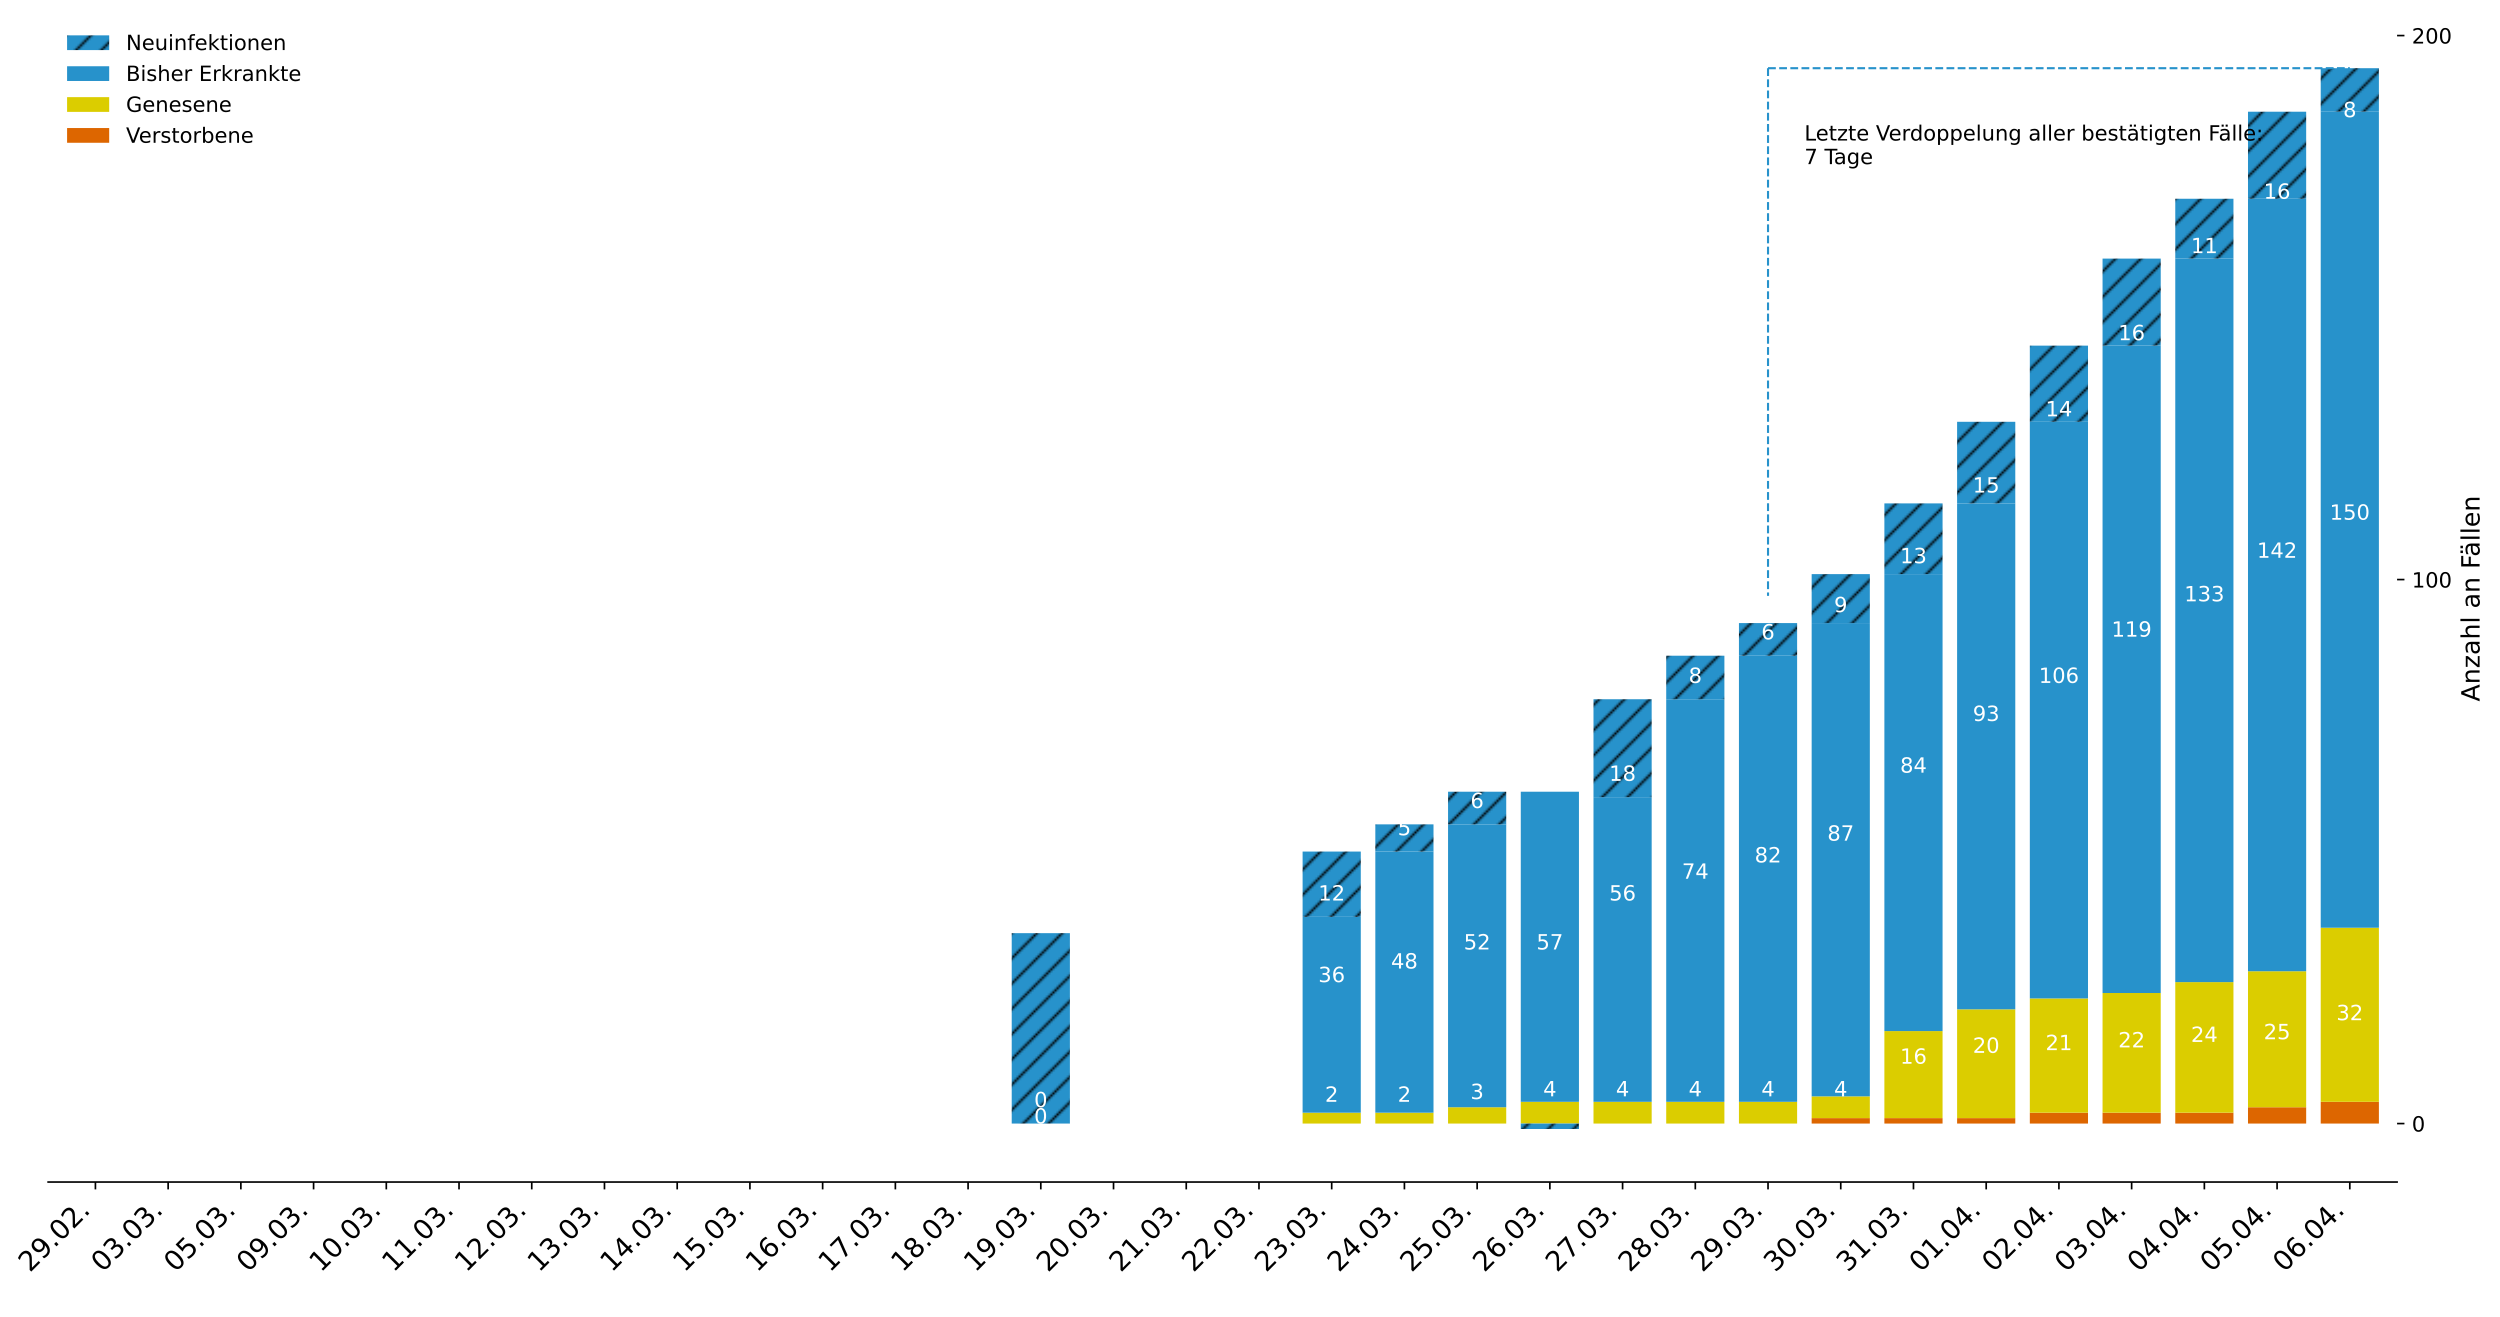 <?xml version="1.0" encoding="utf-8" standalone="no"?>
<!DOCTYPE svg PUBLIC "-//W3C//DTD SVG 1.1//EN"
  "http://www.w3.org/Graphics/SVG/1.1/DTD/svg11.dtd">
<!-- Created with matplotlib (https://matplotlib.org/) -->
<svg height="625.803pt" version="1.1" viewBox="0 0 1187.777 625.803" width="1187.777pt" xmlns="http://www.w3.org/2000/svg" xmlns:xlink="http://www.w3.org/1999/xlink">
 <defs>
  <style type="text/css">
*{stroke-linecap:butt;stroke-linejoin:round;}
  </style>
 </defs>
 <g id="figure_1">
  <g id="patch_1">
   <path d="M 0 625.803 
L 1187.777 625.803 
L 1187.777 0 
L 0 0 
z
" style="fill:#ffffff;"/>
  </g>
  <g id="axes_1">
   <g id="patch_2">
    <path d="M 22.876 561.6 
L 1138.876 561.6 
L 1138.876 7.2 
L 22.876 7.2 
z
" style="fill:#ffffff;"/>
   </g>
   <g id="patch_3">
    <path clip-path="url(#p8ab56be458)" d="M 31.514 533.815 
L 59.154 533.815 
L 59.154 533.815 
L 31.514 533.815 
z
" style="fill:url(#hcac5d6a2e4);"/>
   </g>
   <g id="patch_4">
    <path clip-path="url(#p8ab56be458)" d="M 66.065 533.815 
L 93.706 533.815 
L 93.706 533.815 
L 66.065 533.815 
z
" style="fill:url(#hcac5d6a2e4);"/>
   </g>
   <g id="patch_5">
    <path clip-path="url(#p8ab56be458)" d="M 100.616 533.815 
L 128.257 533.815 
L 128.257 533.815 
L 100.616 533.815 
z
" style="fill:url(#hcac5d6a2e4);"/>
   </g>
   <g id="patch_6">
    <path clip-path="url(#p8ab56be458)" d="M 135.167 533.815 
L 162.808 533.815 
L 162.808 533.815 
L 135.167 533.815 
z
" style="fill:url(#hcac5d6a2e4);"/>
   </g>
   <g id="patch_7">
    <path clip-path="url(#p8ab56be458)" d="M 169.718 533.815 
L 197.359 533.815 
L 197.359 533.815 
L 169.718 533.815 
z
" style="fill:url(#hcac5d6a2e4);"/>
   </g>
   <g id="patch_8">
    <path clip-path="url(#p8ab56be458)" d="M 204.269 533.815 
L 231.91 533.815 
L 231.91 533.815 
L 204.269 533.815 
z
" style="fill:url(#hcac5d6a2e4);"/>
   </g>
   <g id="patch_9">
    <path clip-path="url(#p8ab56be458)" d="M 238.82 533.815 
L 266.461 533.815 
L 266.461 533.815 
L 238.82 533.815 
z
" style="fill:url(#hcac5d6a2e4);"/>
   </g>
   <g id="patch_10">
    <path clip-path="url(#p8ab56be458)" d="M 273.371 533.815 
L 301.012 533.815 
L 301.012 533.815 
L 273.371 533.815 
z
" style="fill:url(#hcac5d6a2e4);"/>
   </g>
   <g id="patch_11">
    <path clip-path="url(#p8ab56be458)" d="M 307.922 533.815 
L 335.563 533.815 
L 335.563 533.815 
L 307.922 533.815 
z
" style="fill:url(#hcac5d6a2e4);"/>
   </g>
   <g id="patch_12">
    <path clip-path="url(#p8ab56be458)" d="M 342.473 533.815 
L 370.114 533.815 
L 370.114 533.815 
L 342.473 533.815 
z
" style="fill:url(#hcac5d6a2e4);"/>
   </g>
   <g id="patch_13">
    <path clip-path="url(#p8ab56be458)" d="M 377.024 533.815 
L 404.665 533.815 
L 404.665 533.815 
L 377.024 533.815 
z
" style="fill:url(#hcac5d6a2e4);"/>
   </g>
   <g id="patch_14">
    <path clip-path="url(#p8ab56be458)" d="M 411.576 533.815 
L 439.216 533.815 
L 439.216 533.815 
L 411.576 533.815 
z
" style="fill:url(#hcac5d6a2e4);"/>
   </g>
   <g id="patch_15">
    <path clip-path="url(#p8ab56be458)" d="M 446.127 533.815 
L 473.767 533.815 
L 473.767 533.815 
L 446.127 533.815 
z
" style="fill:url(#hcac5d6a2e4);"/>
   </g>
   <g id="patch_16">
    <path clip-path="url(#p8ab56be458)" d="M 480.678 533.815 
L 508.319 533.815 
L 508.319 533.815 
L 480.678 533.815 
z
" style="fill:url(#hcac5d6a2e4);"/>
   </g>
   <g id="patch_17">
    <path clip-path="url(#p8ab56be458)" d="M 515.229 533.815 
L 542.87 533.815 
L 542.87 533.815 
L 515.229 533.815 
z
" style="fill:url(#hcac5d6a2e4);"/>
   </g>
   <g id="patch_18">
    <path clip-path="url(#p8ab56be458)" d="M 549.78 533.815 
L 577.421 533.815 
L 577.421 533.815 
L 549.78 533.815 
z
" style="fill:url(#hcac5d6a2e4);"/>
   </g>
   <g id="patch_19">
    <path clip-path="url(#p8ab56be458)" d="M 584.331 533.815 
L 611.972 533.815 
L 611.972 533.815 
L 584.331 533.815 
z
" style="fill:url(#hcac5d6a2e4);"/>
   </g>
   <g id="patch_20">
    <path clip-path="url(#p8ab56be458)" d="M 618.882 533.815 
L 646.523 533.815 
L 646.523 533.815 
L 618.882 533.815 
z
" style="fill:url(#hcac5d6a2e4);"/>
   </g>
   <g id="patch_21">
    <path clip-path="url(#p8ab56be458)" d="M 653.433 533.815 
L 681.074 533.815 
L 681.074 533.815 
L 653.433 533.815 
z
" style="fill:url(#hcac5d6a2e4);"/>
   </g>
   <g id="patch_22">
    <path clip-path="url(#p8ab56be458)" d="M 687.984 533.815 
L 715.625 533.815 
L 715.625 533.815 
L 687.984 533.815 
z
" style="fill:url(#hcac5d6a2e4);"/>
   </g>
   <g id="patch_23">
    <path clip-path="url(#p8ab56be458)" d="M 722.535 533.815 
L 750.176 533.815 
L 750.176 533.815 
L 722.535 533.815 
z
" style="fill:url(#hcac5d6a2e4);"/>
   </g>
   <g id="patch_24">
    <path clip-path="url(#p8ab56be458)" d="M 757.086 533.815 
L 784.727 533.815 
L 784.727 533.815 
L 757.086 533.815 
z
" style="fill:url(#hcac5d6a2e4);"/>
   </g>
   <g id="patch_25">
    <path clip-path="url(#p8ab56be458)" d="M 791.637 533.815 
L 819.278 533.815 
L 819.278 533.815 
L 791.637 533.815 
z
" style="fill:url(#hcac5d6a2e4);"/>
   </g>
   <g id="patch_26">
    <path clip-path="url(#p8ab56be458)" d="M 826.189 533.815 
L 853.829 533.815 
L 853.829 533.815 
L 826.189 533.815 
z
" style="fill:url(#hcac5d6a2e4);"/>
   </g>
   <g id="patch_27">
    <path clip-path="url(#p8ab56be458)" d="M 860.74 533.815 
L 888.38 533.815 
L 888.38 531.231 
L 860.74 531.231 
z
" style="fill:url(#hcac5d6a2e4);"/>
   </g>
   <g id="patch_28">
    <path clip-path="url(#p8ab56be458)" d="M 895.291 533.815 
L 922.932 533.815 
L 922.932 531.231 
L 895.291 531.231 
z
" style="fill:url(#hcac5d6a2e4);"/>
   </g>
   <g id="patch_29">
    <path clip-path="url(#p8ab56be458)" d="M 929.842 533.815 
L 957.483 533.815 
L 957.483 531.231 
L 929.842 531.231 
z
" style="fill:url(#hcac5d6a2e4);"/>
   </g>
   <g id="patch_30">
    <path clip-path="url(#p8ab56be458)" d="M 964.393 533.815 
L 992.034 533.815 
L 992.034 528.646 
L 964.393 528.646 
z
" style="fill:url(#hcac5d6a2e4);"/>
   </g>
   <g id="patch_31">
    <path clip-path="url(#p8ab56be458)" d="M 998.944 533.815 
L 1026.585 533.815 
L 1026.585 528.646 
L 998.944 528.646 
z
" style="fill:url(#hcac5d6a2e4);"/>
   </g>
   <g id="patch_32">
    <path clip-path="url(#p8ab56be458)" d="M 1033.495 533.815 
L 1061.136 533.815 
L 1061.136 528.646 
L 1033.495 528.646 
z
" style="fill:url(#hcac5d6a2e4);"/>
   </g>
   <g id="patch_33">
    <path clip-path="url(#p8ab56be458)" d="M 1068.046 533.815 
L 1095.687 533.815 
L 1095.687 526.062 
L 1068.046 526.062 
z
" style="fill:url(#hcac5d6a2e4);"/>
   </g>
   <g id="patch_34">
    <path clip-path="url(#p8ab56be458)" d="M 1102.597 533.815 
L 1130.238 533.815 
L 1130.238 523.477 
L 1102.597 523.477 
z
" style="fill:url(#hcac5d6a2e4);"/>
   </g>
   <g id="patch_35">
    <path clip-path="url(#p8ab56be458)" d="M 31.514 533.815 
L 59.154 533.815 
L 59.154 533.815 
L 31.514 533.815 
z
" style="fill:url(#h172af76680);"/>
   </g>
   <g id="patch_36">
    <path clip-path="url(#p8ab56be458)" d="M 66.065 533.815 
L 93.706 533.815 
L 93.706 533.815 
L 66.065 533.815 
z
" style="fill:url(#h172af76680);"/>
   </g>
   <g id="patch_37">
    <path clip-path="url(#p8ab56be458)" d="M 100.616 533.815 
L 128.257 533.815 
L 128.257 533.815 
L 100.616 533.815 
z
" style="fill:url(#h172af76680);"/>
   </g>
   <g id="patch_38">
    <path clip-path="url(#p8ab56be458)" d="M 135.167 533.815 
L 162.808 533.815 
L 162.808 533.815 
L 135.167 533.815 
z
" style="fill:url(#h172af76680);"/>
   </g>
   <g id="patch_39">
    <path clip-path="url(#p8ab56be458)" d="M 169.718 533.815 
L 197.359 533.815 
L 197.359 533.815 
L 169.718 533.815 
z
" style="fill:url(#h172af76680);"/>
   </g>
   <g id="patch_40">
    <path clip-path="url(#p8ab56be458)" d="M 204.269 533.815 
L 231.91 533.815 
L 231.91 533.815 
L 204.269 533.815 
z
" style="fill:url(#h172af76680);"/>
   </g>
   <g id="patch_41">
    <path clip-path="url(#p8ab56be458)" d="M 238.82 533.815 
L 266.461 533.815 
L 266.461 533.815 
L 238.82 533.815 
z
" style="fill:url(#h172af76680);"/>
   </g>
   <g id="patch_42">
    <path clip-path="url(#p8ab56be458)" d="M 273.371 533.815 
L 301.012 533.815 
L 301.012 533.815 
L 273.371 533.815 
z
" style="fill:url(#h172af76680);"/>
   </g>
   <g id="patch_43">
    <path clip-path="url(#p8ab56be458)" d="M 307.922 533.815 
L 335.563 533.815 
L 335.563 533.815 
L 307.922 533.815 
z
" style="fill:url(#h172af76680);"/>
   </g>
   <g id="patch_44">
    <path clip-path="url(#p8ab56be458)" d="M 342.473 533.815 
L 370.114 533.815 
L 370.114 533.815 
L 342.473 533.815 
z
" style="fill:url(#h172af76680);"/>
   </g>
   <g id="patch_45">
    <path clip-path="url(#p8ab56be458)" d="M 377.024 533.815 
L 404.665 533.815 
L 404.665 533.815 
L 377.024 533.815 
z
" style="fill:url(#h172af76680);"/>
   </g>
   <g id="patch_46">
    <path clip-path="url(#p8ab56be458)" d="M 411.576 533.815 
L 439.216 533.815 
L 439.216 533.815 
L 411.576 533.815 
z
" style="fill:url(#h172af76680);"/>
   </g>
   <g id="patch_47">
    <path clip-path="url(#p8ab56be458)" d="M 446.127 533.815 
L 473.767 533.815 
L 473.767 533.815 
L 446.127 533.815 
z
" style="fill:url(#h172af76680);"/>
   </g>
   <g id="patch_48">
    <path clip-path="url(#p8ab56be458)" d="M 480.678 533.815 
L 508.319 533.815 
L 508.319 533.815 
L 480.678 533.815 
z
" style="fill:url(#h172af76680);"/>
   </g>
   <g id="patch_49">
    <path clip-path="url(#p8ab56be458)" d="M 515.229 533.815 
L 542.87 533.815 
L 542.87 533.815 
L 515.229 533.815 
z
" style="fill:url(#h172af76680);"/>
   </g>
   <g id="patch_50">
    <path clip-path="url(#p8ab56be458)" d="M 549.78 533.815 
L 577.421 533.815 
L 577.421 533.815 
L 549.78 533.815 
z
" style="fill:url(#h172af76680);"/>
   </g>
   <g id="patch_51">
    <path clip-path="url(#p8ab56be458)" d="M 584.331 533.815 
L 611.972 533.815 
L 611.972 533.815 
L 584.331 533.815 
z
" style="fill:url(#h172af76680);"/>
   </g>
   <g id="patch_52">
    <path clip-path="url(#p8ab56be458)" d="M 618.882 533.815 
L 646.523 533.815 
L 646.523 528.646 
L 618.882 528.646 
z
" style="fill:url(#h172af76680);"/>
   </g>
   <g id="patch_53">
    <path clip-path="url(#p8ab56be458)" d="M 653.433 533.815 
L 681.074 533.815 
L 681.074 528.646 
L 653.433 528.646 
z
" style="fill:url(#h172af76680);"/>
   </g>
   <g id="patch_54">
    <path clip-path="url(#p8ab56be458)" d="M 687.984 533.815 
L 715.625 533.815 
L 715.625 526.062 
L 687.984 526.062 
z
" style="fill:url(#h172af76680);"/>
   </g>
   <g id="patch_55">
    <path clip-path="url(#p8ab56be458)" d="M 722.535 533.815 
L 750.176 533.815 
L 750.176 523.477 
L 722.535 523.477 
z
" style="fill:url(#h172af76680);"/>
   </g>
   <g id="patch_56">
    <path clip-path="url(#p8ab56be458)" d="M 757.086 533.815 
L 784.727 533.815 
L 784.727 523.477 
L 757.086 523.477 
z
" style="fill:url(#h172af76680);"/>
   </g>
   <g id="patch_57">
    <path clip-path="url(#p8ab56be458)" d="M 791.637 533.815 
L 819.278 533.815 
L 819.278 523.477 
L 791.637 523.477 
z
" style="fill:url(#h172af76680);"/>
   </g>
   <g id="patch_58">
    <path clip-path="url(#p8ab56be458)" d="M 826.189 533.815 
L 853.829 533.815 
L 853.829 523.477 
L 826.189 523.477 
z
" style="fill:url(#h172af76680);"/>
   </g>
   <g id="patch_59">
    <path clip-path="url(#p8ab56be458)" d="M 860.74 531.231 
L 888.38 531.231 
L 888.38 520.892 
L 860.74 520.892 
z
" style="fill:url(#h172af76680);"/>
   </g>
   <g id="patch_60">
    <path clip-path="url(#p8ab56be458)" d="M 895.291 531.231 
L 922.932 531.231 
L 922.932 489.877 
L 895.291 489.877 
z
" style="fill:url(#h172af76680);"/>
   </g>
   <g id="patch_61">
    <path clip-path="url(#p8ab56be458)" d="M 929.842 531.231 
L 957.483 531.231 
L 957.483 479.538 
L 929.842 479.538 
z
" style="fill:url(#h172af76680);"/>
   </g>
   <g id="patch_62">
    <path clip-path="url(#p8ab56be458)" d="M 964.393 528.646 
L 992.034 528.646 
L 992.034 474.369 
L 964.393 474.369 
z
" style="fill:url(#h172af76680);"/>
   </g>
   <g id="patch_63">
    <path clip-path="url(#p8ab56be458)" d="M 998.944 528.646 
L 1026.585 528.646 
L 1026.585 471.785 
L 998.944 471.785 
z
" style="fill:url(#h172af76680);"/>
   </g>
   <g id="patch_64">
    <path clip-path="url(#p8ab56be458)" d="M 1033.495 528.646 
L 1061.136 528.646 
L 1061.136 466.615 
L 1033.495 466.615 
z
" style="fill:url(#h172af76680);"/>
   </g>
   <g id="patch_65">
    <path clip-path="url(#p8ab56be458)" d="M 1068.046 526.062 
L 1095.687 526.062 
L 1095.687 461.446 
L 1068.046 461.446 
z
" style="fill:url(#h172af76680);"/>
   </g>
   <g id="patch_66">
    <path clip-path="url(#p8ab56be458)" d="M 1102.597 523.477 
L 1130.238 523.477 
L 1130.238 440.769 
L 1102.597 440.769 
z
" style="fill:url(#h172af76680);"/>
   </g>
   <g id="patch_67">
    <path clip-path="url(#p8ab56be458)" d="M 31.514 533.815 
L 59.154 533.815 
L 59.154 533.815 
L 31.514 533.815 
z
" style="fill:url(#h1d8423cda8);"/>
   </g>
   <g id="patch_68">
    <path clip-path="url(#p8ab56be458)" d="M 66.065 533.815 
L 93.706 533.815 
L 93.706 533.815 
L 66.065 533.815 
z
" style="fill:url(#h1d8423cda8);"/>
   </g>
   <g id="patch_69">
    <path clip-path="url(#p8ab56be458)" d="M 100.616 533.815 
L 128.257 533.815 
L 128.257 533.815 
L 100.616 533.815 
z
" style="fill:url(#h1d8423cda8);"/>
   </g>
   <g id="patch_70">
    <path clip-path="url(#p8ab56be458)" d="M 135.167 533.815 
L 162.808 533.815 
L 162.808 533.815 
L 135.167 533.815 
z
" style="fill:url(#h1d8423cda8);"/>
   </g>
   <g id="patch_71">
    <path clip-path="url(#p8ab56be458)" d="M 169.718 533.815 
L 197.359 533.815 
L 197.359 533.815 
L 169.718 533.815 
z
" style="fill:url(#h1d8423cda8);"/>
   </g>
   <g id="patch_72">
    <path clip-path="url(#p8ab56be458)" d="M 204.269 533.815 
L 231.91 533.815 
L 231.91 533.815 
L 204.269 533.815 
z
" style="fill:url(#h1d8423cda8);"/>
   </g>
   <g id="patch_73">
    <path clip-path="url(#p8ab56be458)" d="M 238.82 533.815 
L 266.461 533.815 
L 266.461 533.815 
L 238.82 533.815 
z
" style="fill:url(#h1d8423cda8);"/>
   </g>
   <g id="patch_74">
    <path clip-path="url(#p8ab56be458)" d="M 273.371 533.815 
L 301.012 533.815 
L 301.012 533.815 
L 273.371 533.815 
z
" style="fill:url(#h1d8423cda8);"/>
   </g>
   <g id="patch_75">
    <path clip-path="url(#p8ab56be458)" d="M 307.922 533.815 
L 335.563 533.815 
L 335.563 533.815 
L 307.922 533.815 
z
" style="fill:url(#h1d8423cda8);"/>
   </g>
   <g id="patch_76">
    <path clip-path="url(#p8ab56be458)" d="M 342.473 533.815 
L 370.114 533.815 
L 370.114 533.815 
L 342.473 533.815 
z
" style="fill:url(#h1d8423cda8);"/>
   </g>
   <g id="patch_77">
    <path clip-path="url(#p8ab56be458)" d="M 377.024 533.815 
L 404.665 533.815 
L 404.665 533.815 
L 377.024 533.815 
z
" style="fill:url(#h1d8423cda8);"/>
   </g>
   <g id="patch_78">
    <path clip-path="url(#p8ab56be458)" d="M 411.576 533.815 
L 439.216 533.815 
L 439.216 533.815 
L 411.576 533.815 
z
" style="fill:url(#h1d8423cda8);"/>
   </g>
   <g id="patch_79">
    <path clip-path="url(#p8ab56be458)" d="M 446.127 533.815 
L 473.767 533.815 
L 473.767 533.815 
L 446.127 533.815 
z
" style="fill:url(#h1d8423cda8);"/>
   </g>
   <g id="patch_80">
    <path clip-path="url(#p8ab56be458)" d="M 480.678 533.815 
L 508.319 533.815 
L 508.319 533.815 
L 480.678 533.815 
z
" style="fill:url(#h1d8423cda8);"/>
   </g>
   <g id="patch_81">
    <path clip-path="url(#p8ab56be458)" d="M 515.229 533.815 
L 542.87 533.815 
L 542.87 533.815 
L 515.229 533.815 
z
" style="fill:url(#h1d8423cda8);"/>
   </g>
   <g id="patch_82">
    <path clip-path="url(#p8ab56be458)" d="M 549.78 533.815 
L 577.421 533.815 
L 577.421 533.815 
L 549.78 533.815 
z
" style="fill:url(#h1d8423cda8);"/>
   </g>
   <g id="patch_83">
    <path clip-path="url(#p8ab56be458)" d="M 584.331 533.815 
L 611.972 533.815 
L 611.972 533.815 
L 584.331 533.815 
z
" style="fill:url(#h1d8423cda8);"/>
   </g>
   <g id="patch_84">
    <path clip-path="url(#p8ab56be458)" d="M 618.882 528.646 
L 646.523 528.646 
L 646.523 435.6 
L 618.882 435.6 
z
" style="fill:url(#h1d8423cda8);"/>
   </g>
   <g id="patch_85">
    <path clip-path="url(#p8ab56be458)" d="M 653.433 528.646 
L 681.074 528.646 
L 681.074 404.585 
L 653.433 404.585 
z
" style="fill:url(#h1d8423cda8);"/>
   </g>
   <g id="patch_86">
    <path clip-path="url(#p8ab56be458)" d="M 687.984 526.062 
L 715.625 526.062 
L 715.625 391.662 
L 687.984 391.662 
z
" style="fill:url(#h1d8423cda8);"/>
   </g>
   <g id="patch_87">
    <path clip-path="url(#p8ab56be458)" d="M 722.535 523.477 
L 750.176 523.477 
L 750.176 376.154 
L 722.535 376.154 
z
" style="fill:url(#h1d8423cda8);"/>
   </g>
   <g id="patch_88">
    <path clip-path="url(#p8ab56be458)" d="M 757.086 523.477 
L 784.727 523.477 
L 784.727 378.738 
L 757.086 378.738 
z
" style="fill:url(#h1d8423cda8);"/>
   </g>
   <g id="patch_89">
    <path clip-path="url(#p8ab56be458)" d="M 791.637 523.477 
L 819.278 523.477 
L 819.278 332.215 
L 791.637 332.215 
z
" style="fill:url(#h1d8423cda8);"/>
   </g>
   <g id="patch_90">
    <path clip-path="url(#p8ab56be458)" d="M 826.189 523.477 
L 853.829 523.477 
L 853.829 311.538 
L 826.189 311.538 
z
" style="fill:url(#h1d8423cda8);"/>
   </g>
   <g id="patch_91">
    <path clip-path="url(#p8ab56be458)" d="M 860.74 520.892 
L 888.38 520.892 
L 888.38 296.031 
L 860.74 296.031 
z
" style="fill:url(#h1d8423cda8);"/>
   </g>
   <g id="patch_92">
    <path clip-path="url(#p8ab56be458)" d="M 895.291 489.877 
L 922.932 489.877 
L 922.932 272.769 
L 895.291 272.769 
z
" style="fill:url(#h1d8423cda8);"/>
   </g>
   <g id="patch_93">
    <path clip-path="url(#p8ab56be458)" d="M 929.842 479.538 
L 957.483 479.538 
L 957.483 239.169 
L 929.842 239.169 
z
" style="fill:url(#h1d8423cda8);"/>
   </g>
   <g id="patch_94">
    <path clip-path="url(#p8ab56be458)" d="M 964.393 474.369 
L 992.034 474.369 
L 992.034 200.4 
L 964.393 200.4 
z
" style="fill:url(#h1d8423cda8);"/>
   </g>
   <g id="patch_95">
    <path clip-path="url(#p8ab56be458)" d="M 998.944 471.785 
L 1026.585 471.785 
L 1026.585 164.215 
L 998.944 164.215 
z
" style="fill:url(#h1d8423cda8);"/>
   </g>
   <g id="patch_96">
    <path clip-path="url(#p8ab56be458)" d="M 1033.495 466.615 
L 1061.136 466.615 
L 1061.136 122.862 
L 1033.495 122.862 
z
" style="fill:url(#h1d8423cda8);"/>
   </g>
   <g id="patch_97">
    <path clip-path="url(#p8ab56be458)" d="M 1068.046 461.446 
L 1095.687 461.446 
L 1095.687 94.431 
L 1068.046 94.431 
z
" style="fill:url(#h1d8423cda8);"/>
   </g>
   <g id="patch_98">
    <path clip-path="url(#p8ab56be458)" d="M 1102.597 440.769 
L 1130.238 440.769 
L 1130.238 53.077 
L 1102.597 53.077 
z
" style="fill:url(#h1d8423cda8);"/>
   </g>
   <g id="patch_99">
    <path clip-path="url(#p8ab56be458)" d="M 31.514 533.815 
L 59.154 533.815 
L 59.154 533.815 
L 31.514 533.815 
z
" style="fill:url(#hebbc99ece9);"/>
   </g>
   <g id="patch_100">
    <path clip-path="url(#p8ab56be458)" d="M 66.065 533.815 
L 93.706 533.815 
L 93.706 533.815 
L 66.065 533.815 
z
" style="fill:url(#hebbc99ece9);"/>
   </g>
   <g id="patch_101">
    <path clip-path="url(#p8ab56be458)" d="M 100.616 533.815 
L 128.257 533.815 
L 128.257 533.815 
L 100.616 533.815 
z
" style="fill:url(#hebbc99ece9);"/>
   </g>
   <g id="patch_102">
    <path clip-path="url(#p8ab56be458)" d="M 135.167 533.815 
L 162.808 533.815 
L 162.808 533.815 
L 135.167 533.815 
z
" style="fill:url(#hebbc99ece9);"/>
   </g>
   <g id="patch_103">
    <path clip-path="url(#p8ab56be458)" d="M 169.718 533.815 
L 197.359 533.815 
L 197.359 533.815 
L 169.718 533.815 
z
" style="fill:url(#hebbc99ece9);"/>
   </g>
   <g id="patch_104">
    <path clip-path="url(#p8ab56be458)" d="M 204.269 533.815 
L 231.91 533.815 
L 231.91 533.815 
L 204.269 533.815 
z
" style="fill:url(#hebbc99ece9);"/>
   </g>
   <g id="patch_105">
    <path clip-path="url(#p8ab56be458)" d="M 238.82 533.815 
L 266.461 533.815 
L 266.461 533.815 
L 238.82 533.815 
z
" style="fill:url(#hebbc99ece9);"/>
   </g>
   <g id="patch_106">
    <path clip-path="url(#p8ab56be458)" d="M 273.371 533.815 
L 301.012 533.815 
L 301.012 533.815 
L 273.371 533.815 
z
" style="fill:url(#hebbc99ece9);"/>
   </g>
   <g id="patch_107">
    <path clip-path="url(#p8ab56be458)" d="M 307.922 533.815 
L 335.563 533.815 
L 335.563 533.815 
L 307.922 533.815 
z
" style="fill:url(#hebbc99ece9);"/>
   </g>
   <g id="patch_108">
    <path clip-path="url(#p8ab56be458)" d="M 342.473 533.815 
L 370.114 533.815 
L 370.114 533.815 
L 342.473 533.815 
z
" style="fill:url(#hebbc99ece9);"/>
   </g>
   <g id="patch_109">
    <path clip-path="url(#p8ab56be458)" d="M 377.024 533.815 
L 404.665 533.815 
L 404.665 533.815 
L 377.024 533.815 
z
" style="fill:url(#hebbc99ece9);"/>
   </g>
   <g id="patch_110">
    <path clip-path="url(#p8ab56be458)" d="M 411.576 533.815 
L 439.216 533.815 
L 439.216 533.815 
L 411.576 533.815 
z
" style="fill:url(#hebbc99ece9);"/>
   </g>
   <g id="patch_111">
    <path clip-path="url(#p8ab56be458)" d="M 446.127 533.815 
L 473.767 533.815 
L 473.767 533.815 
L 446.127 533.815 
z
" style="fill:url(#hebbc99ece9);"/>
   </g>
   <g id="patch_112">
    <path clip-path="url(#p8ab56be458)" d="M 480.678 533.815 
L 508.319 533.815 
L 508.319 443.354 
L 480.678 443.354 
z
" style="fill:url(#hebbc99ece9);"/>
   </g>
   <g id="patch_113">
    <path clip-path="url(#p8ab56be458)" d="M 515.229 533.815 
L 542.87 533.815 
L 542.87 533.815 
L 515.229 533.815 
z
" style="fill:url(#hebbc99ece9);"/>
   </g>
   <g id="patch_114">
    <path clip-path="url(#p8ab56be458)" d="M 549.78 533.815 
L 577.421 533.815 
L 577.421 533.815 
L 549.78 533.815 
z
" style="fill:url(#hebbc99ece9);"/>
   </g>
   <g id="patch_115">
    <path clip-path="url(#p8ab56be458)" d="M 584.331 533.815 
L 611.972 533.815 
L 611.972 533.815 
L 584.331 533.815 
z
" style="fill:url(#hebbc99ece9);"/>
   </g>
   <g id="patch_116">
    <path clip-path="url(#p8ab56be458)" d="M 618.882 435.6 
L 646.523 435.6 
L 646.523 404.585 
L 618.882 404.585 
z
" style="fill:url(#hebbc99ece9);"/>
   </g>
   <g id="patch_117">
    <path clip-path="url(#p8ab56be458)" d="M 653.433 404.585 
L 681.074 404.585 
L 681.074 391.662 
L 653.433 391.662 
z
" style="fill:url(#hebbc99ece9);"/>
   </g>
   <g id="patch_118">
    <path clip-path="url(#p8ab56be458)" d="M 687.984 391.662 
L 715.625 391.662 
L 715.625 376.154 
L 687.984 376.154 
z
" style="fill:url(#hebbc99ece9);"/>
   </g>
   <g id="patch_119">
    <path clip-path="url(#p8ab56be458)" d="M 722.535 533.815 
L 750.176 533.815 
L 750.176 536.4 
L 722.535 536.4 
z
" style="fill:url(#hebbc99ece9);"/>
   </g>
   <g id="patch_120">
    <path clip-path="url(#p8ab56be458)" d="M 757.086 378.738 
L 784.727 378.738 
L 784.727 332.215 
L 757.086 332.215 
z
" style="fill:url(#hebbc99ece9);"/>
   </g>
   <g id="patch_121">
    <path clip-path="url(#p8ab56be458)" d="M 791.637 332.215 
L 819.278 332.215 
L 819.278 311.538 
L 791.637 311.538 
z
" style="fill:url(#hebbc99ece9);"/>
   </g>
   <g id="patch_122">
    <path clip-path="url(#p8ab56be458)" d="M 826.189 311.538 
L 853.829 311.538 
L 853.829 296.031 
L 826.189 296.031 
z
" style="fill:url(#hebbc99ece9);"/>
   </g>
   <g id="patch_123">
    <path clip-path="url(#p8ab56be458)" d="M 860.74 296.031 
L 888.38 296.031 
L 888.38 272.769 
L 860.74 272.769 
z
" style="fill:url(#hebbc99ece9);"/>
   </g>
   <g id="patch_124">
    <path clip-path="url(#p8ab56be458)" d="M 895.291 272.769 
L 922.932 272.769 
L 922.932 239.169 
L 895.291 239.169 
z
" style="fill:url(#hebbc99ece9);"/>
   </g>
   <g id="patch_125">
    <path clip-path="url(#p8ab56be458)" d="M 929.842 239.169 
L 957.483 239.169 
L 957.483 200.4 
L 929.842 200.4 
z
" style="fill:url(#hebbc99ece9);"/>
   </g>
   <g id="patch_126">
    <path clip-path="url(#p8ab56be458)" d="M 964.393 200.4 
L 992.034 200.4 
L 992.034 164.215 
L 964.393 164.215 
z
" style="fill:url(#hebbc99ece9);"/>
   </g>
   <g id="patch_127">
    <path clip-path="url(#p8ab56be458)" d="M 998.944 164.215 
L 1026.585 164.215 
L 1026.585 122.862 
L 998.944 122.862 
z
" style="fill:url(#hebbc99ece9);"/>
   </g>
   <g id="patch_128">
    <path clip-path="url(#p8ab56be458)" d="M 1033.495 122.862 
L 1061.136 122.862 
L 1061.136 94.431 
L 1033.495 94.431 
z
" style="fill:url(#hebbc99ece9);"/>
   </g>
   <g id="patch_129">
    <path clip-path="url(#p8ab56be458)" d="M 1068.046 94.431 
L 1095.687 94.431 
L 1095.687 53.077 
L 1068.046 53.077 
z
" style="fill:url(#hebbc99ece9);"/>
   </g>
   <g id="patch_130">
    <path clip-path="url(#p8ab56be458)" d="M 1102.597 53.077 
L 1130.238 53.077 
L 1130.238 32.4 
L 1102.597 32.4 
z
" style="fill:url(#hebbc99ece9);"/>
   </g>
   <g id="matplotlib.axis_1">
    <g id="xtick_1">
     <g id="line2d_1">
      <defs>
       <path d="M 0 0 
L 0 3.5 
" id="mf244b6a5fb" style="stroke:#000000;stroke-width:0.8;"/>
      </defs>
      <g>
       <use style="stroke:#000000;stroke-width:0.8;" x="45.334" xlink:href="#mf244b6a5fb" y="561.6"/>
      </g>
     </g>
     <g id="text_1">
      <!-- 29.02. -->
      <defs>
       <path d="M 19.188 8.297 
L 53.609 8.297 
L 53.609 0 
L 7.328 0 
L 7.328 8.297 
Q 12.938 14.109 22.625 23.891 
Q 32.328 33.688 34.812 36.531 
Q 39.547 41.844 41.422 45.531 
Q 43.312 49.219 43.312 52.781 
Q 43.312 58.594 39.234 62.25 
Q 35.156 65.922 28.609 65.922 
Q 23.969 65.922 18.812 64.312 
Q 13.672 62.703 7.812 59.422 
L 7.812 69.391 
Q 13.766 71.781 18.938 73 
Q 24.125 74.219 28.422 74.219 
Q 39.75 74.219 46.484 68.547 
Q 53.219 62.891 53.219 53.422 
Q 53.219 48.922 51.531 44.891 
Q 49.859 40.875 45.406 35.406 
Q 44.188 33.984 37.641 27.219 
Q 31.109 20.453 19.188 8.297 
z
" id="DejaVuSans-50"/>
       <path d="M 10.984 1.516 
L 10.984 10.5 
Q 14.703 8.734 18.5 7.812 
Q 22.312 6.891 25.984 6.891 
Q 35.75 6.891 40.891 13.453 
Q 46.047 20.016 46.781 33.406 
Q 43.953 29.203 39.594 26.953 
Q 35.25 24.703 29.984 24.703 
Q 19.047 24.703 12.672 31.312 
Q 6.297 37.938 6.297 49.422 
Q 6.297 60.641 12.938 67.422 
Q 19.578 74.219 30.609 74.219 
Q 43.266 74.219 49.922 64.516 
Q 56.594 54.828 56.594 36.375 
Q 56.594 19.141 48.406 8.859 
Q 40.234 -1.422 26.422 -1.422 
Q 22.703 -1.422 18.891 -0.688 
Q 15.094 0.047 10.984 1.516 
z
M 30.609 32.422 
Q 37.25 32.422 41.125 36.953 
Q 45.016 41.5 45.016 49.422 
Q 45.016 57.281 41.125 61.844 
Q 37.25 66.406 30.609 66.406 
Q 23.969 66.406 20.094 61.844 
Q 16.219 57.281 16.219 49.422 
Q 16.219 41.5 20.094 36.953 
Q 23.969 32.422 30.609 32.422 
z
" id="DejaVuSans-57"/>
       <path d="M 10.688 12.406 
L 21 12.406 
L 21 0 
L 10.688 0 
z
" id="DejaVuSans-46"/>
       <path d="M 31.781 66.406 
Q 24.172 66.406 20.328 58.906 
Q 16.5 51.422 16.5 36.375 
Q 16.5 21.391 20.328 13.891 
Q 24.172 6.391 31.781 6.391 
Q 39.453 6.391 43.281 13.891 
Q 47.125 21.391 47.125 36.375 
Q 47.125 51.422 43.281 58.906 
Q 39.453 66.406 31.781 66.406 
z
M 31.781 74.219 
Q 44.047 74.219 50.516 64.516 
Q 56.984 54.828 56.984 36.375 
Q 56.984 17.969 50.516 8.266 
Q 44.047 -1.422 31.781 -1.422 
Q 19.531 -1.422 13.062 8.266 
Q 6.594 17.969 6.594 36.375 
Q 6.594 54.828 13.062 64.516 
Q 19.531 74.219 31.781 74.219 
z
" id="DejaVuSans-48"/>
      </defs>
      <g transform="translate(14.185 604.822)rotate(-45)scale(0.13 -0.13)">
       <use xlink:href="#DejaVuSans-50"/>
       <use x="63.623" xlink:href="#DejaVuSans-57"/>
       <use x="127.246" xlink:href="#DejaVuSans-46"/>
       <use x="159.033" xlink:href="#DejaVuSans-48"/>
       <use x="222.656" xlink:href="#DejaVuSans-50"/>
       <use x="286.279" xlink:href="#DejaVuSans-46"/>
      </g>
     </g>
    </g>
    <g id="xtick_2">
     <g id="line2d_2">
      <g>
       <use style="stroke:#000000;stroke-width:0.8;" x="79.885" xlink:href="#mf244b6a5fb" y="561.6"/>
      </g>
     </g>
     <g id="text_2">
      <!-- 03.03. -->
      <defs>
       <path d="M 40.578 39.312 
Q 47.656 37.797 51.625 33 
Q 55.609 28.219 55.609 21.188 
Q 55.609 10.406 48.188 4.484 
Q 40.766 -1.422 27.094 -1.422 
Q 22.516 -1.422 17.656 -0.516 
Q 12.797 0.391 7.625 2.203 
L 7.625 11.719 
Q 11.719 9.328 16.594 8.109 
Q 21.484 6.891 26.812 6.891 
Q 36.078 6.891 40.938 10.547 
Q 45.797 14.203 45.797 21.188 
Q 45.797 27.641 41.281 31.266 
Q 36.766 34.906 28.719 34.906 
L 20.219 34.906 
L 20.219 43.016 
L 29.109 43.016 
Q 36.375 43.016 40.234 45.922 
Q 44.094 48.828 44.094 54.297 
Q 44.094 59.906 40.109 62.906 
Q 36.141 65.922 28.719 65.922 
Q 24.656 65.922 20.016 65.031 
Q 15.375 64.156 9.812 62.312 
L 9.812 71.094 
Q 15.438 72.656 20.344 73.438 
Q 25.25 74.219 29.594 74.219 
Q 40.828 74.219 47.359 69.109 
Q 53.906 64.016 53.906 55.328 
Q 53.906 49.266 50.438 45.094 
Q 46.969 40.922 40.578 39.312 
z
" id="DejaVuSans-51"/>
      </defs>
      <g transform="translate(48.736 604.822)rotate(-45)scale(0.13 -0.13)">
       <use xlink:href="#DejaVuSans-48"/>
       <use x="63.623" xlink:href="#DejaVuSans-51"/>
       <use x="127.246" xlink:href="#DejaVuSans-46"/>
       <use x="159.033" xlink:href="#DejaVuSans-48"/>
       <use x="222.656" xlink:href="#DejaVuSans-51"/>
       <use x="286.279" xlink:href="#DejaVuSans-46"/>
      </g>
     </g>
    </g>
    <g id="xtick_3">
     <g id="line2d_3">
      <g>
       <use style="stroke:#000000;stroke-width:0.8;" x="114.436" xlink:href="#mf244b6a5fb" y="561.6"/>
      </g>
     </g>
     <g id="text_3">
      <!-- 05.03. -->
      <defs>
       <path d="M 10.797 72.906 
L 49.516 72.906 
L 49.516 64.594 
L 19.828 64.594 
L 19.828 46.734 
Q 21.969 47.469 24.109 47.828 
Q 26.266 48.188 28.422 48.188 
Q 40.625 48.188 47.75 41.5 
Q 54.891 34.812 54.891 23.391 
Q 54.891 11.625 47.562 5.094 
Q 40.234 -1.422 26.906 -1.422 
Q 22.312 -1.422 17.547 -0.641 
Q 12.797 0.141 7.719 1.703 
L 7.719 11.625 
Q 12.109 9.234 16.797 8.062 
Q 21.484 6.891 26.703 6.891 
Q 35.156 6.891 40.078 11.328 
Q 45.016 15.766 45.016 23.391 
Q 45.016 31 40.078 35.438 
Q 35.156 39.891 26.703 39.891 
Q 22.75 39.891 18.812 39.016 
Q 14.891 38.141 10.797 36.281 
z
" id="DejaVuSans-53"/>
      </defs>
      <g transform="translate(83.287 604.822)rotate(-45)scale(0.13 -0.13)">
       <use xlink:href="#DejaVuSans-48"/>
       <use x="63.623" xlink:href="#DejaVuSans-53"/>
       <use x="127.246" xlink:href="#DejaVuSans-46"/>
       <use x="159.033" xlink:href="#DejaVuSans-48"/>
       <use x="222.656" xlink:href="#DejaVuSans-51"/>
       <use x="286.279" xlink:href="#DejaVuSans-46"/>
      </g>
     </g>
    </g>
    <g id="xtick_4">
     <g id="line2d_4">
      <g>
       <use style="stroke:#000000;stroke-width:0.8;" x="148.987" xlink:href="#mf244b6a5fb" y="561.6"/>
      </g>
     </g>
     <g id="text_4">
      <!-- 09.03. -->
      <g transform="translate(117.838 604.822)rotate(-45)scale(0.13 -0.13)">
       <use xlink:href="#DejaVuSans-48"/>
       <use x="63.623" xlink:href="#DejaVuSans-57"/>
       <use x="127.246" xlink:href="#DejaVuSans-46"/>
       <use x="159.033" xlink:href="#DejaVuSans-48"/>
       <use x="222.656" xlink:href="#DejaVuSans-51"/>
       <use x="286.279" xlink:href="#DejaVuSans-46"/>
      </g>
     </g>
    </g>
    <g id="xtick_5">
     <g id="line2d_5">
      <g>
       <use style="stroke:#000000;stroke-width:0.8;" x="183.538" xlink:href="#mf244b6a5fb" y="561.6"/>
      </g>
     </g>
     <g id="text_5">
      <!-- 10.03. -->
      <defs>
       <path d="M 12.406 8.297 
L 28.516 8.297 
L 28.516 63.922 
L 10.984 60.406 
L 10.984 69.391 
L 28.422 72.906 
L 38.281 72.906 
L 38.281 8.297 
L 54.391 8.297 
L 54.391 0 
L 12.406 0 
z
" id="DejaVuSans-49"/>
      </defs>
      <g transform="translate(152.389 604.822)rotate(-45)scale(0.13 -0.13)">
       <use xlink:href="#DejaVuSans-49"/>
       <use x="63.623" xlink:href="#DejaVuSans-48"/>
       <use x="127.246" xlink:href="#DejaVuSans-46"/>
       <use x="159.033" xlink:href="#DejaVuSans-48"/>
       <use x="222.656" xlink:href="#DejaVuSans-51"/>
       <use x="286.279" xlink:href="#DejaVuSans-46"/>
      </g>
     </g>
    </g>
    <g id="xtick_6">
     <g id="line2d_6">
      <g>
       <use style="stroke:#000000;stroke-width:0.8;" x="218.089" xlink:href="#mf244b6a5fb" y="561.6"/>
      </g>
     </g>
     <g id="text_6">
      <!-- 11.03. -->
      <g transform="translate(186.94 604.822)rotate(-45)scale(0.13 -0.13)">
       <use xlink:href="#DejaVuSans-49"/>
       <use x="63.623" xlink:href="#DejaVuSans-49"/>
       <use x="127.246" xlink:href="#DejaVuSans-46"/>
       <use x="159.033" xlink:href="#DejaVuSans-48"/>
       <use x="222.656" xlink:href="#DejaVuSans-51"/>
       <use x="286.279" xlink:href="#DejaVuSans-46"/>
      </g>
     </g>
    </g>
    <g id="xtick_7">
     <g id="line2d_7">
      <g>
       <use style="stroke:#000000;stroke-width:0.8;" x="252.641" xlink:href="#mf244b6a5fb" y="561.6"/>
      </g>
     </g>
     <g id="text_7">
      <!-- 12.03. -->
      <g transform="translate(221.491 604.822)rotate(-45)scale(0.13 -0.13)">
       <use xlink:href="#DejaVuSans-49"/>
       <use x="63.623" xlink:href="#DejaVuSans-50"/>
       <use x="127.246" xlink:href="#DejaVuSans-46"/>
       <use x="159.033" xlink:href="#DejaVuSans-48"/>
       <use x="222.656" xlink:href="#DejaVuSans-51"/>
       <use x="286.279" xlink:href="#DejaVuSans-46"/>
      </g>
     </g>
    </g>
    <g id="xtick_8">
     <g id="line2d_8">
      <g>
       <use style="stroke:#000000;stroke-width:0.8;" x="287.192" xlink:href="#mf244b6a5fb" y="561.6"/>
      </g>
     </g>
     <g id="text_8">
      <!-- 13.03. -->
      <g transform="translate(256.042 604.822)rotate(-45)scale(0.13 -0.13)">
       <use xlink:href="#DejaVuSans-49"/>
       <use x="63.623" xlink:href="#DejaVuSans-51"/>
       <use x="127.246" xlink:href="#DejaVuSans-46"/>
       <use x="159.033" xlink:href="#DejaVuSans-48"/>
       <use x="222.656" xlink:href="#DejaVuSans-51"/>
       <use x="286.279" xlink:href="#DejaVuSans-46"/>
      </g>
     </g>
    </g>
    <g id="xtick_9">
     <g id="line2d_9">
      <g>
       <use style="stroke:#000000;stroke-width:0.8;" x="321.743" xlink:href="#mf244b6a5fb" y="561.6"/>
      </g>
     </g>
     <g id="text_9">
      <!-- 14.03. -->
      <defs>
       <path d="M 37.797 64.312 
L 12.891 25.391 
L 37.797 25.391 
z
M 35.203 72.906 
L 47.609 72.906 
L 47.609 25.391 
L 58.016 25.391 
L 58.016 17.188 
L 47.609 17.188 
L 47.609 0 
L 37.797 0 
L 37.797 17.188 
L 4.891 17.188 
L 4.891 26.703 
z
" id="DejaVuSans-52"/>
      </defs>
      <g transform="translate(290.593 604.822)rotate(-45)scale(0.13 -0.13)">
       <use xlink:href="#DejaVuSans-49"/>
       <use x="63.623" xlink:href="#DejaVuSans-52"/>
       <use x="127.246" xlink:href="#DejaVuSans-46"/>
       <use x="159.033" xlink:href="#DejaVuSans-48"/>
       <use x="222.656" xlink:href="#DejaVuSans-51"/>
       <use x="286.279" xlink:href="#DejaVuSans-46"/>
      </g>
     </g>
    </g>
    <g id="xtick_10">
     <g id="line2d_10">
      <g>
       <use style="stroke:#000000;stroke-width:0.8;" x="356.294" xlink:href="#mf244b6a5fb" y="561.6"/>
      </g>
     </g>
     <g id="text_10">
      <!-- 15.03. -->
      <g transform="translate(325.145 604.822)rotate(-45)scale(0.13 -0.13)">
       <use xlink:href="#DejaVuSans-49"/>
       <use x="63.623" xlink:href="#DejaVuSans-53"/>
       <use x="127.246" xlink:href="#DejaVuSans-46"/>
       <use x="159.033" xlink:href="#DejaVuSans-48"/>
       <use x="222.656" xlink:href="#DejaVuSans-51"/>
       <use x="286.279" xlink:href="#DejaVuSans-46"/>
      </g>
     </g>
    </g>
    <g id="xtick_11">
     <g id="line2d_11">
      <g>
       <use style="stroke:#000000;stroke-width:0.8;" x="390.845" xlink:href="#mf244b6a5fb" y="561.6"/>
      </g>
     </g>
     <g id="text_11">
      <!-- 16.03. -->
      <defs>
       <path d="M 33.016 40.375 
Q 26.375 40.375 22.484 35.828 
Q 18.609 31.297 18.609 23.391 
Q 18.609 15.531 22.484 10.953 
Q 26.375 6.391 33.016 6.391 
Q 39.656 6.391 43.531 10.953 
Q 47.406 15.531 47.406 23.391 
Q 47.406 31.297 43.531 35.828 
Q 39.656 40.375 33.016 40.375 
z
M 52.594 71.297 
L 52.594 62.312 
Q 48.875 64.062 45.094 64.984 
Q 41.312 65.922 37.594 65.922 
Q 27.828 65.922 22.672 59.328 
Q 17.531 52.734 16.797 39.406 
Q 19.672 43.656 24.016 45.922 
Q 28.375 48.188 33.594 48.188 
Q 44.578 48.188 50.953 41.516 
Q 57.328 34.859 57.328 23.391 
Q 57.328 12.156 50.688 5.359 
Q 44.047 -1.422 33.016 -1.422 
Q 20.359 -1.422 13.672 8.266 
Q 6.984 17.969 6.984 36.375 
Q 6.984 53.656 15.188 63.938 
Q 23.391 74.219 37.203 74.219 
Q 40.922 74.219 44.703 73.484 
Q 48.484 72.75 52.594 71.297 
z
" id="DejaVuSans-54"/>
      </defs>
      <g transform="translate(359.696 604.822)rotate(-45)scale(0.13 -0.13)">
       <use xlink:href="#DejaVuSans-49"/>
       <use x="63.623" xlink:href="#DejaVuSans-54"/>
       <use x="127.246" xlink:href="#DejaVuSans-46"/>
       <use x="159.033" xlink:href="#DejaVuSans-48"/>
       <use x="222.656" xlink:href="#DejaVuSans-51"/>
       <use x="286.279" xlink:href="#DejaVuSans-46"/>
      </g>
     </g>
    </g>
    <g id="xtick_12">
     <g id="line2d_12">
      <g>
       <use style="stroke:#000000;stroke-width:0.8;" x="425.396" xlink:href="#mf244b6a5fb" y="561.6"/>
      </g>
     </g>
     <g id="text_12">
      <!-- 17.03. -->
      <defs>
       <path d="M 8.203 72.906 
L 55.078 72.906 
L 55.078 68.703 
L 28.609 0 
L 18.312 0 
L 43.219 64.594 
L 8.203 64.594 
z
" id="DejaVuSans-55"/>
      </defs>
      <g transform="translate(394.247 604.822)rotate(-45)scale(0.13 -0.13)">
       <use xlink:href="#DejaVuSans-49"/>
       <use x="63.623" xlink:href="#DejaVuSans-55"/>
       <use x="127.246" xlink:href="#DejaVuSans-46"/>
       <use x="159.033" xlink:href="#DejaVuSans-48"/>
       <use x="222.656" xlink:href="#DejaVuSans-51"/>
       <use x="286.279" xlink:href="#DejaVuSans-46"/>
      </g>
     </g>
    </g>
    <g id="xtick_13">
     <g id="line2d_13">
      <g>
       <use style="stroke:#000000;stroke-width:0.8;" x="459.947" xlink:href="#mf244b6a5fb" y="561.6"/>
      </g>
     </g>
     <g id="text_13">
      <!-- 18.03. -->
      <defs>
       <path d="M 31.781 34.625 
Q 24.75 34.625 20.719 30.859 
Q 16.703 27.094 16.703 20.516 
Q 16.703 13.922 20.719 10.156 
Q 24.75 6.391 31.781 6.391 
Q 38.812 6.391 42.859 10.172 
Q 46.922 13.969 46.922 20.516 
Q 46.922 27.094 42.891 30.859 
Q 38.875 34.625 31.781 34.625 
z
M 21.922 38.812 
Q 15.578 40.375 12.031 44.719 
Q 8.5 49.078 8.5 55.328 
Q 8.5 64.062 14.719 69.141 
Q 20.953 74.219 31.781 74.219 
Q 42.672 74.219 48.875 69.141 
Q 55.078 64.062 55.078 55.328 
Q 55.078 49.078 51.531 44.719 
Q 48 40.375 41.703 38.812 
Q 48.828 37.156 52.797 32.312 
Q 56.781 27.484 56.781 20.516 
Q 56.781 9.906 50.312 4.234 
Q 43.844 -1.422 31.781 -1.422 
Q 19.734 -1.422 13.25 4.234 
Q 6.781 9.906 6.781 20.516 
Q 6.781 27.484 10.781 32.312 
Q 14.797 37.156 21.922 38.812 
z
M 18.312 54.391 
Q 18.312 48.734 21.844 45.562 
Q 25.391 42.391 31.781 42.391 
Q 38.141 42.391 41.719 45.562 
Q 45.312 48.734 45.312 54.391 
Q 45.312 60.062 41.719 63.234 
Q 38.141 66.406 31.781 66.406 
Q 25.391 66.406 21.844 63.234 
Q 18.312 60.062 18.312 54.391 
z
" id="DejaVuSans-56"/>
      </defs>
      <g transform="translate(428.798 604.822)rotate(-45)scale(0.13 -0.13)">
       <use xlink:href="#DejaVuSans-49"/>
       <use x="63.623" xlink:href="#DejaVuSans-56"/>
       <use x="127.246" xlink:href="#DejaVuSans-46"/>
       <use x="159.033" xlink:href="#DejaVuSans-48"/>
       <use x="222.656" xlink:href="#DejaVuSans-51"/>
       <use x="286.279" xlink:href="#DejaVuSans-46"/>
      </g>
     </g>
    </g>
    <g id="xtick_14">
     <g id="line2d_14">
      <g>
       <use style="stroke:#000000;stroke-width:0.8;" x="494.498" xlink:href="#mf244b6a5fb" y="561.6"/>
      </g>
     </g>
     <g id="text_14">
      <!-- 19.03. -->
      <g transform="translate(463.349 604.822)rotate(-45)scale(0.13 -0.13)">
       <use xlink:href="#DejaVuSans-49"/>
       <use x="63.623" xlink:href="#DejaVuSans-57"/>
       <use x="127.246" xlink:href="#DejaVuSans-46"/>
       <use x="159.033" xlink:href="#DejaVuSans-48"/>
       <use x="222.656" xlink:href="#DejaVuSans-51"/>
       <use x="286.279" xlink:href="#DejaVuSans-46"/>
      </g>
     </g>
    </g>
    <g id="xtick_15">
     <g id="line2d_15">
      <g>
       <use style="stroke:#000000;stroke-width:0.8;" x="529.049" xlink:href="#mf244b6a5fb" y="561.6"/>
      </g>
     </g>
     <g id="text_15">
      <!-- 20.03. -->
      <g transform="translate(497.9 604.822)rotate(-45)scale(0.13 -0.13)">
       <use xlink:href="#DejaVuSans-50"/>
       <use x="63.623" xlink:href="#DejaVuSans-48"/>
       <use x="127.246" xlink:href="#DejaVuSans-46"/>
       <use x="159.033" xlink:href="#DejaVuSans-48"/>
       <use x="222.656" xlink:href="#DejaVuSans-51"/>
       <use x="286.279" xlink:href="#DejaVuSans-46"/>
      </g>
     </g>
    </g>
    <g id="xtick_16">
     <g id="line2d_16">
      <g>
       <use style="stroke:#000000;stroke-width:0.8;" x="563.6" xlink:href="#mf244b6a5fb" y="561.6"/>
      </g>
     </g>
     <g id="text_16">
      <!-- 21.03. -->
      <g transform="translate(532.451 604.822)rotate(-45)scale(0.13 -0.13)">
       <use xlink:href="#DejaVuSans-50"/>
       <use x="63.623" xlink:href="#DejaVuSans-49"/>
       <use x="127.246" xlink:href="#DejaVuSans-46"/>
       <use x="159.033" xlink:href="#DejaVuSans-48"/>
       <use x="222.656" xlink:href="#DejaVuSans-51"/>
       <use x="286.279" xlink:href="#DejaVuSans-46"/>
      </g>
     </g>
    </g>
    <g id="xtick_17">
     <g id="line2d_17">
      <g>
       <use style="stroke:#000000;stroke-width:0.8;" x="598.151" xlink:href="#mf244b6a5fb" y="561.6"/>
      </g>
     </g>
     <g id="text_17">
      <!-- 22.03. -->
      <g transform="translate(567.002 604.822)rotate(-45)scale(0.13 -0.13)">
       <use xlink:href="#DejaVuSans-50"/>
       <use x="63.623" xlink:href="#DejaVuSans-50"/>
       <use x="127.246" xlink:href="#DejaVuSans-46"/>
       <use x="159.033" xlink:href="#DejaVuSans-48"/>
       <use x="222.656" xlink:href="#DejaVuSans-51"/>
       <use x="286.279" xlink:href="#DejaVuSans-46"/>
      </g>
     </g>
    </g>
    <g id="xtick_18">
     <g id="line2d_18">
      <g>
       <use style="stroke:#000000;stroke-width:0.8;" x="632.702" xlink:href="#mf244b6a5fb" y="561.6"/>
      </g>
     </g>
     <g id="text_18">
      <!-- 23.03. -->
      <g transform="translate(601.553 604.822)rotate(-45)scale(0.13 -0.13)">
       <use xlink:href="#DejaVuSans-50"/>
       <use x="63.623" xlink:href="#DejaVuSans-51"/>
       <use x="127.246" xlink:href="#DejaVuSans-46"/>
       <use x="159.033" xlink:href="#DejaVuSans-48"/>
       <use x="222.656" xlink:href="#DejaVuSans-51"/>
       <use x="286.279" xlink:href="#DejaVuSans-46"/>
      </g>
     </g>
    </g>
    <g id="xtick_19">
     <g id="line2d_19">
      <g>
       <use style="stroke:#000000;stroke-width:0.8;" x="667.254" xlink:href="#mf244b6a5fb" y="561.6"/>
      </g>
     </g>
     <g id="text_19">
      <!-- 24.03. -->
      <g transform="translate(636.104 604.822)rotate(-45)scale(0.13 -0.13)">
       <use xlink:href="#DejaVuSans-50"/>
       <use x="63.623" xlink:href="#DejaVuSans-52"/>
       <use x="127.246" xlink:href="#DejaVuSans-46"/>
       <use x="159.033" xlink:href="#DejaVuSans-48"/>
       <use x="222.656" xlink:href="#DejaVuSans-51"/>
       <use x="286.279" xlink:href="#DejaVuSans-46"/>
      </g>
     </g>
    </g>
    <g id="xtick_20">
     <g id="line2d_20">
      <g>
       <use style="stroke:#000000;stroke-width:0.8;" x="701.805" xlink:href="#mf244b6a5fb" y="561.6"/>
      </g>
     </g>
     <g id="text_20">
      <!-- 25.03. -->
      <g transform="translate(670.655 604.822)rotate(-45)scale(0.13 -0.13)">
       <use xlink:href="#DejaVuSans-50"/>
       <use x="63.623" xlink:href="#DejaVuSans-53"/>
       <use x="127.246" xlink:href="#DejaVuSans-46"/>
       <use x="159.033" xlink:href="#DejaVuSans-48"/>
       <use x="222.656" xlink:href="#DejaVuSans-51"/>
       <use x="286.279" xlink:href="#DejaVuSans-46"/>
      </g>
     </g>
    </g>
    <g id="xtick_21">
     <g id="line2d_21">
      <g>
       <use style="stroke:#000000;stroke-width:0.8;" x="736.356" xlink:href="#mf244b6a5fb" y="561.6"/>
      </g>
     </g>
     <g id="text_21">
      <!-- 26.03. -->
      <g transform="translate(705.206 604.822)rotate(-45)scale(0.13 -0.13)">
       <use xlink:href="#DejaVuSans-50"/>
       <use x="63.623" xlink:href="#DejaVuSans-54"/>
       <use x="127.246" xlink:href="#DejaVuSans-46"/>
       <use x="159.033" xlink:href="#DejaVuSans-48"/>
       <use x="222.656" xlink:href="#DejaVuSans-51"/>
       <use x="286.279" xlink:href="#DejaVuSans-46"/>
      </g>
     </g>
    </g>
    <g id="xtick_22">
     <g id="line2d_22">
      <g>
       <use style="stroke:#000000;stroke-width:0.8;" x="770.907" xlink:href="#mf244b6a5fb" y="561.6"/>
      </g>
     </g>
     <g id="text_22">
      <!-- 27.03. -->
      <g transform="translate(739.758 604.822)rotate(-45)scale(0.13 -0.13)">
       <use xlink:href="#DejaVuSans-50"/>
       <use x="63.623" xlink:href="#DejaVuSans-55"/>
       <use x="127.246" xlink:href="#DejaVuSans-46"/>
       <use x="159.033" xlink:href="#DejaVuSans-48"/>
       <use x="222.656" xlink:href="#DejaVuSans-51"/>
       <use x="286.279" xlink:href="#DejaVuSans-46"/>
      </g>
     </g>
    </g>
    <g id="xtick_23">
     <g id="line2d_23">
      <g>
       <use style="stroke:#000000;stroke-width:0.8;" x="805.458" xlink:href="#mf244b6a5fb" y="561.6"/>
      </g>
     </g>
     <g id="text_23">
      <!-- 28.03. -->
      <g transform="translate(774.309 604.822)rotate(-45)scale(0.13 -0.13)">
       <use xlink:href="#DejaVuSans-50"/>
       <use x="63.623" xlink:href="#DejaVuSans-56"/>
       <use x="127.246" xlink:href="#DejaVuSans-46"/>
       <use x="159.033" xlink:href="#DejaVuSans-48"/>
       <use x="222.656" xlink:href="#DejaVuSans-51"/>
       <use x="286.279" xlink:href="#DejaVuSans-46"/>
      </g>
     </g>
    </g>
    <g id="xtick_24">
     <g id="line2d_24">
      <g>
       <use style="stroke:#000000;stroke-width:0.8;" x="840.009" xlink:href="#mf244b6a5fb" y="561.6"/>
      </g>
     </g>
     <g id="text_24">
      <!-- 29.03. -->
      <g transform="translate(808.86 604.822)rotate(-45)scale(0.13 -0.13)">
       <use xlink:href="#DejaVuSans-50"/>
       <use x="63.623" xlink:href="#DejaVuSans-57"/>
       <use x="127.246" xlink:href="#DejaVuSans-46"/>
       <use x="159.033" xlink:href="#DejaVuSans-48"/>
       <use x="222.656" xlink:href="#DejaVuSans-51"/>
       <use x="286.279" xlink:href="#DejaVuSans-46"/>
      </g>
     </g>
    </g>
    <g id="xtick_25">
     <g id="line2d_25">
      <g>
       <use style="stroke:#000000;stroke-width:0.8;" x="874.56" xlink:href="#mf244b6a5fb" y="561.6"/>
      </g>
     </g>
     <g id="text_25">
      <!-- 30.03. -->
      <g transform="translate(843.411 604.822)rotate(-45)scale(0.13 -0.13)">
       <use xlink:href="#DejaVuSans-51"/>
       <use x="63.623" xlink:href="#DejaVuSans-48"/>
       <use x="127.246" xlink:href="#DejaVuSans-46"/>
       <use x="159.033" xlink:href="#DejaVuSans-48"/>
       <use x="222.656" xlink:href="#DejaVuSans-51"/>
       <use x="286.279" xlink:href="#DejaVuSans-46"/>
      </g>
     </g>
    </g>
    <g id="xtick_26">
     <g id="line2d_26">
      <g>
       <use style="stroke:#000000;stroke-width:0.8;" x="909.111" xlink:href="#mf244b6a5fb" y="561.6"/>
      </g>
     </g>
     <g id="text_26">
      <!-- 31.03. -->
      <g transform="translate(877.962 604.822)rotate(-45)scale(0.13 -0.13)">
       <use xlink:href="#DejaVuSans-51"/>
       <use x="63.623" xlink:href="#DejaVuSans-49"/>
       <use x="127.246" xlink:href="#DejaVuSans-46"/>
       <use x="159.033" xlink:href="#DejaVuSans-48"/>
       <use x="222.656" xlink:href="#DejaVuSans-51"/>
       <use x="286.279" xlink:href="#DejaVuSans-46"/>
      </g>
     </g>
    </g>
    <g id="xtick_27">
     <g id="line2d_27">
      <g>
       <use style="stroke:#000000;stroke-width:0.8;" x="943.662" xlink:href="#mf244b6a5fb" y="561.6"/>
      </g>
     </g>
     <g id="text_27">
      <!-- 01.04. -->
      <g transform="translate(912.513 604.822)rotate(-45)scale(0.13 -0.13)">
       <use xlink:href="#DejaVuSans-48"/>
       <use x="63.623" xlink:href="#DejaVuSans-49"/>
       <use x="127.246" xlink:href="#DejaVuSans-46"/>
       <use x="159.033" xlink:href="#DejaVuSans-48"/>
       <use x="222.656" xlink:href="#DejaVuSans-52"/>
       <use x="286.279" xlink:href="#DejaVuSans-46"/>
      </g>
     </g>
    </g>
    <g id="xtick_28">
     <g id="line2d_28">
      <g>
       <use style="stroke:#000000;stroke-width:0.8;" x="978.213" xlink:href="#mf244b6a5fb" y="561.6"/>
      </g>
     </g>
     <g id="text_28">
      <!-- 02.04. -->
      <g transform="translate(947.064 604.822)rotate(-45)scale(0.13 -0.13)">
       <use xlink:href="#DejaVuSans-48"/>
       <use x="63.623" xlink:href="#DejaVuSans-50"/>
       <use x="127.246" xlink:href="#DejaVuSans-46"/>
       <use x="159.033" xlink:href="#DejaVuSans-48"/>
       <use x="222.656" xlink:href="#DejaVuSans-52"/>
       <use x="286.279" xlink:href="#DejaVuSans-46"/>
      </g>
     </g>
    </g>
    <g id="xtick_29">
     <g id="line2d_29">
      <g>
       <use style="stroke:#000000;stroke-width:0.8;" x="1012.764" xlink:href="#mf244b6a5fb" y="561.6"/>
      </g>
     </g>
     <g id="text_29">
      <!-- 03.04. -->
      <g transform="translate(981.615 604.822)rotate(-45)scale(0.13 -0.13)">
       <use xlink:href="#DejaVuSans-48"/>
       <use x="63.623" xlink:href="#DejaVuSans-51"/>
       <use x="127.246" xlink:href="#DejaVuSans-46"/>
       <use x="159.033" xlink:href="#DejaVuSans-48"/>
       <use x="222.656" xlink:href="#DejaVuSans-52"/>
       <use x="286.279" xlink:href="#DejaVuSans-46"/>
      </g>
     </g>
    </g>
    <g id="xtick_30">
     <g id="line2d_30">
      <g>
       <use style="stroke:#000000;stroke-width:0.8;" x="1047.315" xlink:href="#mf244b6a5fb" y="561.6"/>
      </g>
     </g>
     <g id="text_30">
      <!-- 04.04. -->
      <g transform="translate(1016.166 604.822)rotate(-45)scale(0.13 -0.13)">
       <use xlink:href="#DejaVuSans-48"/>
       <use x="63.623" xlink:href="#DejaVuSans-52"/>
       <use x="127.246" xlink:href="#DejaVuSans-46"/>
       <use x="159.033" xlink:href="#DejaVuSans-48"/>
       <use x="222.656" xlink:href="#DejaVuSans-52"/>
       <use x="286.279" xlink:href="#DejaVuSans-46"/>
      </g>
     </g>
    </g>
    <g id="xtick_31">
     <g id="line2d_31">
      <g>
       <use style="stroke:#000000;stroke-width:0.8;" x="1081.867" xlink:href="#mf244b6a5fb" y="561.6"/>
      </g>
     </g>
     <g id="text_31">
      <!-- 05.04. -->
      <g transform="translate(1050.717 604.822)rotate(-45)scale(0.13 -0.13)">
       <use xlink:href="#DejaVuSans-48"/>
       <use x="63.623" xlink:href="#DejaVuSans-53"/>
       <use x="127.246" xlink:href="#DejaVuSans-46"/>
       <use x="159.033" xlink:href="#DejaVuSans-48"/>
       <use x="222.656" xlink:href="#DejaVuSans-52"/>
       <use x="286.279" xlink:href="#DejaVuSans-46"/>
      </g>
     </g>
    </g>
    <g id="xtick_32">
     <g id="line2d_32">
      <g>
       <use style="stroke:#000000;stroke-width:0.8;" x="1116.418" xlink:href="#mf244b6a5fb" y="561.6"/>
      </g>
     </g>
     <g id="text_32">
      <!-- 06.04. -->
      <g transform="translate(1085.268 604.822)rotate(-45)scale(0.13 -0.13)">
       <use xlink:href="#DejaVuSans-48"/>
       <use x="63.623" xlink:href="#DejaVuSans-54"/>
       <use x="127.246" xlink:href="#DejaVuSans-46"/>
       <use x="159.033" xlink:href="#DejaVuSans-48"/>
       <use x="222.656" xlink:href="#DejaVuSans-52"/>
       <use x="286.279" xlink:href="#DejaVuSans-46"/>
      </g>
     </g>
    </g>
   </g>
   <g id="matplotlib.axis_2">
    <g id="ytick_1">
     <g id="line2d_33">
      <defs>
       <path d="M 0 0 
L 3.5 0 
" id="mfc29b5dbf6" style="stroke:#000000;stroke-width:0.8;"/>
      </defs>
      <g>
       <use style="stroke:#000000;stroke-width:0.8;" x="1138.876" xlink:href="#mfc29b5dbf6" y="533.815"/>
      </g>
     </g>
     <g id="text_33">
      <!-- 0 -->
      <g transform="translate(1145.876 537.615)scale(0.1 -0.1)">
       <use xlink:href="#DejaVuSans-48"/>
      </g>
     </g>
    </g>
    <g id="ytick_2">
     <g id="line2d_34">
      <g>
       <use style="stroke:#000000;stroke-width:0.8;" x="1138.876" xlink:href="#mfc29b5dbf6" y="275.354"/>
      </g>
     </g>
     <g id="text_34">
      <!-- 100 -->
      <g transform="translate(1145.876 279.153)scale(0.1 -0.1)">
       <use xlink:href="#DejaVuSans-49"/>
       <use x="63.623" xlink:href="#DejaVuSans-48"/>
       <use x="127.246" xlink:href="#DejaVuSans-48"/>
      </g>
     </g>
    </g>
    <g id="ytick_3">
     <g id="line2d_35">
      <g>
       <use style="stroke:#000000;stroke-width:0.8;" x="1138.876" xlink:href="#mfc29b5dbf6" y="16.892"/>
      </g>
     </g>
     <g id="text_35">
      <!-- 200 -->
      <g transform="translate(1145.876 20.692)scale(0.1 -0.1)">
       <use xlink:href="#DejaVuSans-50"/>
       <use x="63.623" xlink:href="#DejaVuSans-48"/>
       <use x="127.246" xlink:href="#DejaVuSans-48"/>
      </g>
     </g>
    </g>
    <g id="text_36">
     <!-- Anzahl an Fällen -->
     <defs>
      <path d="M 34.188 63.188 
L 20.797 26.906 
L 47.609 26.906 
z
M 28.609 72.906 
L 39.797 72.906 
L 67.578 0 
L 57.328 0 
L 50.688 18.703 
L 17.828 18.703 
L 11.188 0 
L 0.781 0 
z
" id="DejaVuSans-65"/>
      <path d="M 54.891 33.016 
L 54.891 0 
L 45.906 0 
L 45.906 32.719 
Q 45.906 40.484 42.875 44.328 
Q 39.844 48.188 33.797 48.188 
Q 26.516 48.188 22.312 43.547 
Q 18.109 38.922 18.109 30.906 
L 18.109 0 
L 9.078 0 
L 9.078 54.688 
L 18.109 54.688 
L 18.109 46.188 
Q 21.344 51.125 25.703 53.562 
Q 30.078 56 35.797 56 
Q 45.219 56 50.047 50.172 
Q 54.891 44.344 54.891 33.016 
z
" id="DejaVuSans-110"/>
      <path d="M 5.516 54.688 
L 48.188 54.688 
L 48.188 46.484 
L 14.406 7.172 
L 48.188 7.172 
L 48.188 0 
L 4.297 0 
L 4.297 8.203 
L 38.094 47.516 
L 5.516 47.516 
z
" id="DejaVuSans-122"/>
      <path d="M 34.281 27.484 
Q 23.391 27.484 19.188 25 
Q 14.984 22.516 14.984 16.5 
Q 14.984 11.719 18.141 8.906 
Q 21.297 6.109 26.703 6.109 
Q 34.188 6.109 38.703 11.406 
Q 43.219 16.703 43.219 25.484 
L 43.219 27.484 
z
M 52.203 31.203 
L 52.203 0 
L 43.219 0 
L 43.219 8.297 
Q 40.141 3.328 35.547 0.953 
Q 30.953 -1.422 24.312 -1.422 
Q 15.922 -1.422 10.953 3.297 
Q 6 8.016 6 15.922 
Q 6 25.141 12.172 29.828 
Q 18.359 34.516 30.609 34.516 
L 43.219 34.516 
L 43.219 35.406 
Q 43.219 41.609 39.141 45 
Q 35.062 48.391 27.688 48.391 
Q 23 48.391 18.547 47.266 
Q 14.109 46.141 10.016 43.891 
L 10.016 52.203 
Q 14.938 54.109 19.578 55.047 
Q 24.219 56 28.609 56 
Q 40.484 56 46.344 49.844 
Q 52.203 43.703 52.203 31.203 
z
" id="DejaVuSans-97"/>
      <path d="M 54.891 33.016 
L 54.891 0 
L 45.906 0 
L 45.906 32.719 
Q 45.906 40.484 42.875 44.328 
Q 39.844 48.188 33.797 48.188 
Q 26.516 48.188 22.312 43.547 
Q 18.109 38.922 18.109 30.906 
L 18.109 0 
L 9.078 0 
L 9.078 75.984 
L 18.109 75.984 
L 18.109 46.188 
Q 21.344 51.125 25.703 53.562 
Q 30.078 56 35.797 56 
Q 45.219 56 50.047 50.172 
Q 54.891 44.344 54.891 33.016 
z
" id="DejaVuSans-104"/>
      <path d="M 9.422 75.984 
L 18.406 75.984 
L 18.406 0 
L 9.422 0 
z
" id="DejaVuSans-108"/>
      <path id="DejaVuSans-32"/>
      <path d="M 9.812 72.906 
L 51.703 72.906 
L 51.703 64.594 
L 19.672 64.594 
L 19.672 43.109 
L 48.578 43.109 
L 48.578 34.812 
L 19.672 34.812 
L 19.672 0 
L 9.812 0 
z
" id="DejaVuSans-70"/>
      <path d="M 34.281 27.484 
Q 23.391 27.484 19.188 25 
Q 14.984 22.516 14.984 16.5 
Q 14.984 11.719 18.141 8.906 
Q 21.297 6.109 26.703 6.109 
Q 34.188 6.109 38.703 11.406 
Q 43.219 16.703 43.219 25.484 
L 43.219 27.484 
z
M 52.203 31.203 
L 52.203 0 
L 43.219 0 
L 43.219 8.297 
Q 40.141 3.328 35.547 0.953 
Q 30.953 -1.422 24.312 -1.422 
Q 15.922 -1.422 10.953 3.297 
Q 6 8.016 6 15.922 
Q 6 25.141 12.172 29.828 
Q 18.359 34.516 30.609 34.516 
L 43.219 34.516 
L 43.219 35.406 
Q 43.219 41.609 39.141 45 
Q 35.062 48.391 27.688 48.391 
Q 23 48.391 18.547 47.266 
Q 14.109 46.141 10.016 43.891 
L 10.016 52.203 
Q 14.938 54.109 19.578 55.047 
Q 24.219 56 28.609 56 
Q 40.484 56 46.344 49.844 
Q 52.203 43.703 52.203 31.203 
z
M 33.594 75.781 
L 43.5 75.781 
L 43.5 65.922 
L 33.594 65.922 
z
M 14.5 75.781 
L 24.406 75.781 
L 24.406 65.922 
L 14.5 65.922 
z
" id="DejaVuSans-228"/>
      <path d="M 56.203 29.594 
L 56.203 25.203 
L 14.891 25.203 
Q 15.484 15.922 20.484 11.062 
Q 25.484 6.203 34.422 6.203 
Q 39.594 6.203 44.453 7.469 
Q 49.312 8.734 54.109 11.281 
L 54.109 2.781 
Q 49.266 0.734 44.188 -0.344 
Q 39.109 -1.422 33.891 -1.422 
Q 20.797 -1.422 13.156 6.188 
Q 5.516 13.812 5.516 26.812 
Q 5.516 40.234 12.766 48.109 
Q 20.016 56 32.328 56 
Q 43.359 56 49.781 48.891 
Q 56.203 41.797 56.203 29.594 
z
M 47.219 32.234 
Q 47.125 39.594 43.094 43.984 
Q 39.062 48.391 32.422 48.391 
Q 24.906 48.391 20.391 44.141 
Q 15.875 39.891 15.188 32.172 
z
" id="DejaVuSans-101"/>
     </defs>
     <g transform="translate(1178.081 333.304)rotate(-90)scale(0.12 -0.12)">
      <use xlink:href="#DejaVuSans-65"/>
      <use x="68.408" xlink:href="#DejaVuSans-110"/>
      <use x="131.787" xlink:href="#DejaVuSans-122"/>
      <use x="184.277" xlink:href="#DejaVuSans-97"/>
      <use x="245.557" xlink:href="#DejaVuSans-104"/>
      <use x="308.936" xlink:href="#DejaVuSans-108"/>
      <use x="336.719" xlink:href="#DejaVuSans-32"/>
      <use x="368.506" xlink:href="#DejaVuSans-97"/>
      <use x="429.785" xlink:href="#DejaVuSans-110"/>
      <use x="493.164" xlink:href="#DejaVuSans-32"/>
      <use x="524.951" xlink:href="#DejaVuSans-70"/>
      <use x="573.346" xlink:href="#DejaVuSans-228"/>
      <use x="634.625" xlink:href="#DejaVuSans-108"/>
      <use x="662.408" xlink:href="#DejaVuSans-108"/>
      <use x="690.191" xlink:href="#DejaVuSans-101"/>
      <use x="751.715" xlink:href="#DejaVuSans-110"/>
     </g>
    </g>
   </g>
   <g id="LineCollection_1">
    <path clip-path="url(#p8ab56be458)" d="M 840.009 32.4 
L 1116.418 32.4 
" style="fill:none;stroke:#2792cb;stroke-dasharray:3.7,1.6;stroke-dashoffset:0;"/>
   </g>
   <g id="LineCollection_2">
    <path clip-path="url(#p8ab56be458)" d="M 840.009 32.4 
L 840.009 283.108 
" style="fill:none;stroke:#2792cb;stroke-dasharray:3.7,1.6;stroke-dashoffset:0;"/>
   </g>
   <g id="patch_131">
    <path d="M 22.876 561.6 
L 1138.876 561.6 
" style="fill:none;stroke:#000000;stroke-linecap:square;stroke-linejoin:miter;stroke-width:0.8;"/>
   </g>
   <g id="text_37">
    <!-- 0 -->
    <g style="fill:#ffffff;" transform="translate(284.01 526.062)scale(0.1 -0.1)">
     <use xlink:href="#DejaVuSans-48"/>
    </g>
   </g>
   <g id="text_38">
    <!-- 0 -->
    <g style="fill:#ffffff;" transform="translate(318.561 526.062)scale(0.1 -0.1)">
     <use xlink:href="#DejaVuSans-48"/>
    </g>
   </g>
   <g id="text_39">
    <!-- 0 -->
    <g style="fill:#ffffff;" transform="translate(353.113 526.062)scale(0.1 -0.1)">
     <use xlink:href="#DejaVuSans-48"/>
    </g>
   </g>
   <g id="text_40">
    <!-- 0 -->
    <g style="fill:#ffffff;" transform="translate(387.664 526.062)scale(0.1 -0.1)">
     <use xlink:href="#DejaVuSans-48"/>
    </g>
   </g>
   <g id="text_41">
    <!-- 0 -->
    <g style="fill:#ffffff;" transform="translate(422.215 526.062)scale(0.1 -0.1)">
     <use xlink:href="#DejaVuSans-48"/>
    </g>
   </g>
   <g id="text_42">
    <!-- 0 -->
    <g style="fill:#ffffff;" transform="translate(456.766 526.062)scale(0.1 -0.1)">
     <use xlink:href="#DejaVuSans-48"/>
    </g>
   </g>
   <g id="text_43">
    <!-- 35 -->
    <g style="fill:#ffffff;" transform="translate(488.136 616.523)scale(0.1 -0.1)">
     <use xlink:href="#DejaVuSans-51"/>
     <use x="63.623" xlink:href="#DejaVuSans-53"/>
    </g>
   </g>
   <g id="text_44">
    <!-- 0 -->
    <g style="fill:#ffffff;" transform="translate(525.868 526.062)scale(0.1 -0.1)">
     <use xlink:href="#DejaVuSans-48"/>
    </g>
   </g>
   <g id="text_45">
    <!-- 0 -->
    <g style="fill:#ffffff;" transform="translate(560.419 526.062)scale(0.1 -0.1)">
     <use xlink:href="#DejaVuSans-48"/>
    </g>
   </g>
   <g id="text_46">
    <!-- 0 -->
    <g style="fill:#ffffff;" transform="translate(594.97 526.062)scale(0.1 -0.1)">
     <use xlink:href="#DejaVuSans-48"/>
    </g>
   </g>
   <g id="text_47">
    <!-- 12 -->
    <g style="fill:#ffffff;" transform="translate(626.34 427.846)scale(0.1 -0.1)">
     <use xlink:href="#DejaVuSans-49"/>
     <use x="63.623" xlink:href="#DejaVuSans-50"/>
    </g>
   </g>
   <g id="text_48">
    <!-- 5 -->
    <g style="fill:#ffffff;" transform="translate(664.072 396.831)scale(0.1 -0.1)">
     <use xlink:href="#DejaVuSans-53"/>
    </g>
   </g>
   <g id="text_49">
    <!-- 6 -->
    <g style="fill:#ffffff;" transform="translate(698.623 383.908)scale(0.1 -0.1)">
     <use xlink:href="#DejaVuSans-54"/>
    </g>
   </g>
   <g id="text_50">
    <!-- -1 -->
    <defs>
     <path d="M 4.891 31.391 
L 31.203 31.391 
L 31.203 23.391 
L 4.891 23.391 
z
" id="DejaVuSans-45"/>
    </defs>
    <g style="fill:#ffffff;" transform="translate(731.371 368.4)scale(0.1 -0.1)">
     <use xlink:href="#DejaVuSans-45"/>
     <use x="36.084" xlink:href="#DejaVuSans-49"/>
    </g>
   </g>
   <g id="text_51">
    <!-- 18 -->
    <g style="fill:#ffffff;" transform="translate(764.544 370.985)scale(0.1 -0.1)">
     <use xlink:href="#DejaVuSans-49"/>
     <use x="63.623" xlink:href="#DejaVuSans-56"/>
    </g>
   </g>
   <g id="text_52">
    <!-- 8 -->
    <g style="fill:#ffffff;" transform="translate(802.277 324.462)scale(0.1 -0.1)">
     <use xlink:href="#DejaVuSans-56"/>
    </g>
   </g>
   <g id="text_53">
    <!-- 6 -->
    <g style="fill:#ffffff;" transform="translate(836.828 303.785)scale(0.1 -0.1)">
     <use xlink:href="#DejaVuSans-54"/>
    </g>
   </g>
   <g id="text_54">
    <!-- 9 -->
    <g style="fill:#ffffff;" transform="translate(871.379 290.862)scale(0.1 -0.1)">
     <use xlink:href="#DejaVuSans-57"/>
    </g>
   </g>
   <g id="text_55">
    <!-- 13 -->
    <g style="fill:#ffffff;" transform="translate(902.749 267.6)scale(0.1 -0.1)">
     <use xlink:href="#DejaVuSans-49"/>
     <use x="63.623" xlink:href="#DejaVuSans-51"/>
    </g>
   </g>
   <g id="text_56">
    <!-- 15 -->
    <g style="fill:#ffffff;" transform="translate(937.3 234)scale(0.1 -0.1)">
     <use xlink:href="#DejaVuSans-49"/>
     <use x="63.623" xlink:href="#DejaVuSans-53"/>
    </g>
   </g>
   <g id="text_57">
    <!-- 14 -->
    <g style="fill:#ffffff;" transform="translate(971.851 197.815)scale(0.1 -0.1)">
     <use xlink:href="#DejaVuSans-49"/>
     <use x="63.623" xlink:href="#DejaVuSans-52"/>
    </g>
   </g>
   <g id="text_58">
    <!-- 16 -->
    <g style="fill:#ffffff;" transform="translate(1006.402 161.631)scale(0.1 -0.1)">
     <use xlink:href="#DejaVuSans-49"/>
     <use x="63.623" xlink:href="#DejaVuSans-54"/>
    </g>
   </g>
   <g id="text_59">
    <!-- 11 -->
    <g style="fill:#ffffff;" transform="translate(1040.953 120.277)scale(0.1 -0.1)">
     <use xlink:href="#DejaVuSans-49"/>
     <use x="63.623" xlink:href="#DejaVuSans-49"/>
    </g>
   </g>
   <g id="text_60">
    <!-- 16 -->
    <g style="fill:#ffffff;" transform="translate(1075.504 94.431)scale(0.1 -0.1)">
     <use xlink:href="#DejaVuSans-49"/>
     <use x="63.623" xlink:href="#DejaVuSans-54"/>
    </g>
   </g>
   <g id="text_61">
    <!-- 8 -->
    <g style="fill:#ffffff;" transform="translate(1113.236 55.662)scale(0.1 -0.1)">
     <use xlink:href="#DejaVuSans-56"/>
    </g>
   </g>
   <g id="text_62">
    <!-- 0 -->
    <g style="fill:#ffffff;" transform="translate(318.561 533.815)scale(0.1 -0.1)">
     <use xlink:href="#DejaVuSans-48"/>
    </g>
   </g>
   <g id="text_63">
    <!-- 0 -->
    <g style="fill:#ffffff;" transform="translate(353.113 533.815)scale(0.1 -0.1)">
     <use xlink:href="#DejaVuSans-48"/>
    </g>
   </g>
   <g id="text_64">
    <!-- 0 -->
    <g style="fill:#ffffff;" transform="translate(387.664 533.815)scale(0.1 -0.1)">
     <use xlink:href="#DejaVuSans-48"/>
    </g>
   </g>
   <g id="text_65">
    <!-- 0 -->
    <g style="fill:#ffffff;" transform="translate(422.215 533.815)scale(0.1 -0.1)">
     <use xlink:href="#DejaVuSans-48"/>
    </g>
   </g>
   <g id="text_66">
    <!-- 0 -->
    <g style="fill:#ffffff;" transform="translate(456.766 533.815)scale(0.1 -0.1)">
     <use xlink:href="#DejaVuSans-48"/>
    </g>
   </g>
   <g id="text_67">
    <!-- 0 -->
    <g style="fill:#ffffff;" transform="translate(491.317 533.815)scale(0.1 -0.1)">
     <use xlink:href="#DejaVuSans-48"/>
    </g>
   </g>
   <g id="text_68">
    <!-- 0 -->
    <g style="fill:#ffffff;" transform="translate(525.868 533.815)scale(0.1 -0.1)">
     <use xlink:href="#DejaVuSans-48"/>
    </g>
   </g>
   <g id="text_69">
    <!-- 0 -->
    <g style="fill:#ffffff;" transform="translate(560.419 533.815)scale(0.1 -0.1)">
     <use xlink:href="#DejaVuSans-48"/>
    </g>
   </g>
   <g id="text_70">
    <!-- 0 -->
    <g style="fill:#ffffff;" transform="translate(594.97 533.815)scale(0.1 -0.1)">
     <use xlink:href="#DejaVuSans-48"/>
    </g>
   </g>
   <g id="text_71">
    <!-- 36 -->
    <g style="fill:#ffffff;" transform="translate(626.34 466.615)scale(0.1 -0.1)">
     <use xlink:href="#DejaVuSans-51"/>
     <use x="63.623" xlink:href="#DejaVuSans-54"/>
    </g>
   </g>
   <g id="text_72">
    <!-- 48 -->
    <g style="fill:#ffffff;" transform="translate(660.891 460.154)scale(0.1 -0.1)">
     <use xlink:href="#DejaVuSans-52"/>
     <use x="63.623" xlink:href="#DejaVuSans-56"/>
    </g>
   </g>
   <g id="text_73">
    <!-- 52 -->
    <g style="fill:#ffffff;" transform="translate(695.442 451.108)scale(0.1 -0.1)">
     <use xlink:href="#DejaVuSans-53"/>
     <use x="63.623" xlink:href="#DejaVuSans-50"/>
    </g>
   </g>
   <g id="text_74">
    <!-- 57 -->
    <g style="fill:#ffffff;" transform="translate(729.993 451.108)scale(0.1 -0.1)">
     <use xlink:href="#DejaVuSans-53"/>
     <use x="63.623" xlink:href="#DejaVuSans-55"/>
    </g>
   </g>
   <g id="text_75">
    <!-- 56 -->
    <g style="fill:#ffffff;" transform="translate(764.544 427.846)scale(0.1 -0.1)">
     <use xlink:href="#DejaVuSans-53"/>
     <use x="63.623" xlink:href="#DejaVuSans-54"/>
    </g>
   </g>
   <g id="text_76">
    <!-- 74 -->
    <g style="fill:#ffffff;" transform="translate(799.095 417.508)scale(0.1 -0.1)">
     <use xlink:href="#DejaVuSans-55"/>
     <use x="63.623" xlink:href="#DejaVuSans-52"/>
    </g>
   </g>
   <g id="text_77">
    <!-- 82 -->
    <g style="fill:#ffffff;" transform="translate(833.646 409.754)scale(0.1 -0.1)">
     <use xlink:href="#DejaVuSans-56"/>
     <use x="63.623" xlink:href="#DejaVuSans-50"/>
    </g>
   </g>
   <g id="text_78">
    <!-- 87 -->
    <g style="fill:#ffffff;" transform="translate(868.198 399.415)scale(0.1 -0.1)">
     <use xlink:href="#DejaVuSans-56"/>
     <use x="63.623" xlink:href="#DejaVuSans-55"/>
    </g>
   </g>
   <g id="text_79">
    <!-- 84 -->
    <g style="fill:#ffffff;" transform="translate(902.749 367.108)scale(0.1 -0.1)">
     <use xlink:href="#DejaVuSans-56"/>
     <use x="63.623" xlink:href="#DejaVuSans-52"/>
    </g>
   </g>
   <g id="text_80">
    <!-- 93 -->
    <g style="fill:#ffffff;" transform="translate(937.3 342.554)scale(0.1 -0.1)">
     <use xlink:href="#DejaVuSans-57"/>
     <use x="63.623" xlink:href="#DejaVuSans-51"/>
    </g>
   </g>
   <g id="text_81">
    <!-- 106 -->
    <g style="fill:#ffffff;" transform="translate(968.67 324.462)scale(0.1 -0.1)">
     <use xlink:href="#DejaVuSans-49"/>
     <use x="63.623" xlink:href="#DejaVuSans-48"/>
     <use x="127.246" xlink:href="#DejaVuSans-54"/>
    </g>
   </g>
   <g id="text_82">
    <!-- 119 -->
    <g style="fill:#ffffff;" transform="translate(1003.221 302.492)scale(0.1 -0.1)">
     <use xlink:href="#DejaVuSans-49"/>
     <use x="63.623" xlink:href="#DejaVuSans-49"/>
     <use x="127.246" xlink:href="#DejaVuSans-57"/>
    </g>
   </g>
   <g id="text_83">
    <!-- 133 -->
    <g style="fill:#ffffff;" transform="translate(1037.772 285.692)scale(0.1 -0.1)">
     <use xlink:href="#DejaVuSans-49"/>
     <use x="63.623" xlink:href="#DejaVuSans-51"/>
     <use x="127.246" xlink:href="#DejaVuSans-51"/>
    </g>
   </g>
   <g id="text_84">
    <!-- 142 -->
    <g style="fill:#ffffff;" transform="translate(1072.323 265.015)scale(0.1 -0.1)">
     <use xlink:href="#DejaVuSans-49"/>
     <use x="63.623" xlink:href="#DejaVuSans-52"/>
     <use x="127.246" xlink:href="#DejaVuSans-50"/>
    </g>
   </g>
   <g id="text_85">
    <!-- 150 -->
    <g style="fill:#ffffff;" transform="translate(1106.874 246.923)scale(0.1 -0.1)">
     <use xlink:href="#DejaVuSans-49"/>
     <use x="63.623" xlink:href="#DejaVuSans-53"/>
     <use x="127.246" xlink:href="#DejaVuSans-48"/>
    </g>
   </g>
   <g id="text_86">
    <!-- 0 -->
    <g style="fill:#ffffff;" transform="translate(318.561 526.062)scale(0.1 -0.1)">
     <use xlink:href="#DejaVuSans-48"/>
    </g>
   </g>
   <g id="text_87">
    <!-- 0 -->
    <g style="fill:#ffffff;" transform="translate(353.113 526.062)scale(0.1 -0.1)">
     <use xlink:href="#DejaVuSans-48"/>
    </g>
   </g>
   <g id="text_88">
    <!-- 0 -->
    <g style="fill:#ffffff;" transform="translate(387.664 526.062)scale(0.1 -0.1)">
     <use xlink:href="#DejaVuSans-48"/>
    </g>
   </g>
   <g id="text_89">
    <!-- 0 -->
    <g style="fill:#ffffff;" transform="translate(422.215 526.062)scale(0.1 -0.1)">
     <use xlink:href="#DejaVuSans-48"/>
    </g>
   </g>
   <g id="text_90">
    <!-- 0 -->
    <g style="fill:#ffffff;" transform="translate(456.766 526.062)scale(0.1 -0.1)">
     <use xlink:href="#DejaVuSans-48"/>
    </g>
   </g>
   <g id="text_91">
    <!-- 0 -->
    <g style="fill:#ffffff;" transform="translate(491.317 526.062)scale(0.1 -0.1)">
     <use xlink:href="#DejaVuSans-48"/>
    </g>
   </g>
   <g id="text_92">
    <!-- 0 -->
    <g style="fill:#ffffff;" transform="translate(525.868 526.062)scale(0.1 -0.1)">
     <use xlink:href="#DejaVuSans-48"/>
    </g>
   </g>
   <g id="text_93">
    <!-- 0 -->
    <g style="fill:#ffffff;" transform="translate(560.419 526.062)scale(0.1 -0.1)">
     <use xlink:href="#DejaVuSans-48"/>
    </g>
   </g>
   <g id="text_94">
    <!-- 0 -->
    <g style="fill:#ffffff;" transform="translate(594.97 526.062)scale(0.1 -0.1)">
     <use xlink:href="#DejaVuSans-48"/>
    </g>
   </g>
   <g id="text_95">
    <!-- 2 -->
    <g style="fill:#ffffff;" transform="translate(629.521 523.477)scale(0.1 -0.1)">
     <use xlink:href="#DejaVuSans-50"/>
    </g>
   </g>
   <g id="text_96">
    <!-- 2 -->
    <g style="fill:#ffffff;" transform="translate(664.072 523.477)scale(0.1 -0.1)">
     <use xlink:href="#DejaVuSans-50"/>
    </g>
   </g>
   <g id="text_97">
    <!-- 3 -->
    <g style="fill:#ffffff;" transform="translate(698.623 522.185)scale(0.1 -0.1)">
     <use xlink:href="#DejaVuSans-51"/>
    </g>
   </g>
   <g id="text_98">
    <!-- 4 -->
    <g style="fill:#ffffff;" transform="translate(733.174 520.892)scale(0.1 -0.1)">
     <use xlink:href="#DejaVuSans-52"/>
    </g>
   </g>
   <g id="text_99">
    <!-- 4 -->
    <g style="fill:#ffffff;" transform="translate(767.726 520.892)scale(0.1 -0.1)">
     <use xlink:href="#DejaVuSans-52"/>
    </g>
   </g>
   <g id="text_100">
    <!-- 4 -->
    <g style="fill:#ffffff;" transform="translate(802.277 520.892)scale(0.1 -0.1)">
     <use xlink:href="#DejaVuSans-52"/>
    </g>
   </g>
   <g id="text_101">
    <!-- 4 -->
    <g style="fill:#ffffff;" transform="translate(836.828 520.892)scale(0.1 -0.1)">
     <use xlink:href="#DejaVuSans-52"/>
    </g>
   </g>
   <g id="text_102">
    <!-- 4 -->
    <g style="fill:#ffffff;" transform="translate(871.379 520.892)scale(0.1 -0.1)">
     <use xlink:href="#DejaVuSans-52"/>
    </g>
   </g>
   <g id="text_103">
    <!-- 16 -->
    <g style="fill:#ffffff;" transform="translate(902.749 505.385)scale(0.1 -0.1)">
     <use xlink:href="#DejaVuSans-49"/>
     <use x="63.623" xlink:href="#DejaVuSans-54"/>
    </g>
   </g>
   <g id="text_104">
    <!-- 20 -->
    <g style="fill:#ffffff;" transform="translate(937.3 500.215)scale(0.1 -0.1)">
     <use xlink:href="#DejaVuSans-50"/>
     <use x="63.623" xlink:href="#DejaVuSans-48"/>
    </g>
   </g>
   <g id="text_105">
    <!-- 21 -->
    <g style="fill:#ffffff;" transform="translate(971.851 498.923)scale(0.1 -0.1)">
     <use xlink:href="#DejaVuSans-50"/>
     <use x="63.623" xlink:href="#DejaVuSans-49"/>
    </g>
   </g>
   <g id="text_106">
    <!-- 22 -->
    <g style="fill:#ffffff;" transform="translate(1006.402 497.631)scale(0.1 -0.1)">
     <use xlink:href="#DejaVuSans-50"/>
     <use x="63.623" xlink:href="#DejaVuSans-50"/>
    </g>
   </g>
   <g id="text_107">
    <!-- 24 -->
    <g style="fill:#ffffff;" transform="translate(1040.953 495.046)scale(0.1 -0.1)">
     <use xlink:href="#DejaVuSans-50"/>
     <use x="63.623" xlink:href="#DejaVuSans-52"/>
    </g>
   </g>
   <g id="text_108">
    <!-- 25 -->
    <g style="fill:#ffffff;" transform="translate(1075.504 493.754)scale(0.1 -0.1)">
     <use xlink:href="#DejaVuSans-50"/>
     <use x="63.623" xlink:href="#DejaVuSans-53"/>
    </g>
   </g>
   <g id="text_109">
    <!-- 32 -->
    <g style="fill:#ffffff;" transform="translate(1110.055 484.708)scale(0.1 -0.1)">
     <use xlink:href="#DejaVuSans-51"/>
     <use x="63.623" xlink:href="#DejaVuSans-50"/>
    </g>
   </g>
   <g id="text_110">
    <!-- Letzte Verdoppelung aller bestätigten Fälle:  -->
    <defs>
     <path d="M 9.812 72.906 
L 19.672 72.906 
L 19.672 8.297 
L 55.172 8.297 
L 55.172 0 
L 9.812 0 
z
" id="DejaVuSans-76"/>
     <path d="M 18.312 70.219 
L 18.312 54.688 
L 36.812 54.688 
L 36.812 47.703 
L 18.312 47.703 
L 18.312 18.016 
Q 18.312 11.328 20.141 9.422 
Q 21.969 7.516 27.594 7.516 
L 36.812 7.516 
L 36.812 0 
L 27.594 0 
Q 17.188 0 13.234 3.875 
Q 9.281 7.766 9.281 18.016 
L 9.281 47.703 
L 2.688 47.703 
L 2.688 54.688 
L 9.281 54.688 
L 9.281 70.219 
z
" id="DejaVuSans-116"/>
     <path d="M 28.609 0 
L 0.781 72.906 
L 11.078 72.906 
L 34.188 11.531 
L 57.328 72.906 
L 67.578 72.906 
L 39.797 0 
z
" id="DejaVuSans-86"/>
     <path d="M 41.109 46.297 
Q 39.594 47.172 37.812 47.578 
Q 36.031 48 33.891 48 
Q 26.266 48 22.188 43.047 
Q 18.109 38.094 18.109 28.812 
L 18.109 0 
L 9.078 0 
L 9.078 54.688 
L 18.109 54.688 
L 18.109 46.188 
Q 20.953 51.172 25.484 53.578 
Q 30.031 56 36.531 56 
Q 37.453 56 38.578 55.875 
Q 39.703 55.766 41.062 55.516 
z
" id="DejaVuSans-114"/>
     <path d="M 45.406 46.391 
L 45.406 75.984 
L 54.391 75.984 
L 54.391 0 
L 45.406 0 
L 45.406 8.203 
Q 42.578 3.328 38.25 0.953 
Q 33.938 -1.422 27.875 -1.422 
Q 17.969 -1.422 11.734 6.484 
Q 5.516 14.406 5.516 27.297 
Q 5.516 40.188 11.734 48.094 
Q 17.969 56 27.875 56 
Q 33.938 56 38.25 53.625 
Q 42.578 51.266 45.406 46.391 
z
M 14.797 27.297 
Q 14.797 17.391 18.875 11.75 
Q 22.953 6.109 30.078 6.109 
Q 37.203 6.109 41.297 11.75 
Q 45.406 17.391 45.406 27.297 
Q 45.406 37.203 41.297 42.844 
Q 37.203 48.484 30.078 48.484 
Q 22.953 48.484 18.875 42.844 
Q 14.797 37.203 14.797 27.297 
z
" id="DejaVuSans-100"/>
     <path d="M 30.609 48.391 
Q 23.391 48.391 19.188 42.75 
Q 14.984 37.109 14.984 27.297 
Q 14.984 17.484 19.156 11.844 
Q 23.344 6.203 30.609 6.203 
Q 37.797 6.203 41.984 11.859 
Q 46.188 17.531 46.188 27.297 
Q 46.188 37.016 41.984 42.703 
Q 37.797 48.391 30.609 48.391 
z
M 30.609 56 
Q 42.328 56 49.016 48.375 
Q 55.719 40.766 55.719 27.297 
Q 55.719 13.875 49.016 6.219 
Q 42.328 -1.422 30.609 -1.422 
Q 18.844 -1.422 12.172 6.219 
Q 5.516 13.875 5.516 27.297 
Q 5.516 40.766 12.172 48.375 
Q 18.844 56 30.609 56 
z
" id="DejaVuSans-111"/>
     <path d="M 18.109 8.203 
L 18.109 -20.797 
L 9.078 -20.797 
L 9.078 54.688 
L 18.109 54.688 
L 18.109 46.391 
Q 20.953 51.266 25.266 53.625 
Q 29.594 56 35.594 56 
Q 45.562 56 51.781 48.094 
Q 58.016 40.188 58.016 27.297 
Q 58.016 14.406 51.781 6.484 
Q 45.562 -1.422 35.594 -1.422 
Q 29.594 -1.422 25.266 0.953 
Q 20.953 3.328 18.109 8.203 
z
M 48.688 27.297 
Q 48.688 37.203 44.609 42.844 
Q 40.531 48.484 33.406 48.484 
Q 26.266 48.484 22.188 42.844 
Q 18.109 37.203 18.109 27.297 
Q 18.109 17.391 22.188 11.75 
Q 26.266 6.109 33.406 6.109 
Q 40.531 6.109 44.609 11.75 
Q 48.688 17.391 48.688 27.297 
z
" id="DejaVuSans-112"/>
     <path d="M 8.5 21.578 
L 8.5 54.688 
L 17.484 54.688 
L 17.484 21.922 
Q 17.484 14.156 20.5 10.266 
Q 23.531 6.391 29.594 6.391 
Q 36.859 6.391 41.078 11.031 
Q 45.312 15.672 45.312 23.688 
L 45.312 54.688 
L 54.297 54.688 
L 54.297 0 
L 45.312 0 
L 45.312 8.406 
Q 42.047 3.422 37.719 1 
Q 33.406 -1.422 27.688 -1.422 
Q 18.266 -1.422 13.375 4.438 
Q 8.5 10.297 8.5 21.578 
z
M 31.109 56 
z
" id="DejaVuSans-117"/>
     <path d="M 45.406 27.984 
Q 45.406 37.75 41.375 43.109 
Q 37.359 48.484 30.078 48.484 
Q 22.859 48.484 18.828 43.109 
Q 14.797 37.75 14.797 27.984 
Q 14.797 18.266 18.828 12.891 
Q 22.859 7.516 30.078 7.516 
Q 37.359 7.516 41.375 12.891 
Q 45.406 18.266 45.406 27.984 
z
M 54.391 6.781 
Q 54.391 -7.172 48.188 -13.984 
Q 42 -20.797 29.203 -20.797 
Q 24.469 -20.797 20.266 -20.094 
Q 16.062 -19.391 12.109 -17.922 
L 12.109 -9.188 
Q 16.062 -11.328 19.922 -12.344 
Q 23.781 -13.375 27.781 -13.375 
Q 36.625 -13.375 41.016 -8.766 
Q 45.406 -4.156 45.406 5.172 
L 45.406 9.625 
Q 42.625 4.781 38.281 2.391 
Q 33.938 0 27.875 0 
Q 17.828 0 11.672 7.656 
Q 5.516 15.328 5.516 27.984 
Q 5.516 40.672 11.672 48.328 
Q 17.828 56 27.875 56 
Q 33.938 56 38.281 53.609 
Q 42.625 51.219 45.406 46.391 
L 45.406 54.688 
L 54.391 54.688 
z
" id="DejaVuSans-103"/>
     <path d="M 48.688 27.297 
Q 48.688 37.203 44.609 42.844 
Q 40.531 48.484 33.406 48.484 
Q 26.266 48.484 22.188 42.844 
Q 18.109 37.203 18.109 27.297 
Q 18.109 17.391 22.188 11.75 
Q 26.266 6.109 33.406 6.109 
Q 40.531 6.109 44.609 11.75 
Q 48.688 17.391 48.688 27.297 
z
M 18.109 46.391 
Q 20.953 51.266 25.266 53.625 
Q 29.594 56 35.594 56 
Q 45.562 56 51.781 48.094 
Q 58.016 40.188 58.016 27.297 
Q 58.016 14.406 51.781 6.484 
Q 45.562 -1.422 35.594 -1.422 
Q 29.594 -1.422 25.266 0.953 
Q 20.953 3.328 18.109 8.203 
L 18.109 0 
L 9.078 0 
L 9.078 75.984 
L 18.109 75.984 
z
" id="DejaVuSans-98"/>
     <path d="M 44.281 53.078 
L 44.281 44.578 
Q 40.484 46.531 36.375 47.5 
Q 32.281 48.484 27.875 48.484 
Q 21.188 48.484 17.844 46.438 
Q 14.5 44.391 14.5 40.281 
Q 14.5 37.156 16.891 35.375 
Q 19.281 33.594 26.516 31.984 
L 29.594 31.297 
Q 39.156 29.25 43.188 25.516 
Q 47.219 21.781 47.219 15.094 
Q 47.219 7.469 41.188 3.016 
Q 35.156 -1.422 24.609 -1.422 
Q 20.219 -1.422 15.453 -0.562 
Q 10.688 0.297 5.422 2 
L 5.422 11.281 
Q 10.406 8.688 15.234 7.391 
Q 20.062 6.109 24.812 6.109 
Q 31.156 6.109 34.562 8.281 
Q 37.984 10.453 37.984 14.406 
Q 37.984 18.062 35.516 20.016 
Q 33.062 21.969 24.703 23.781 
L 21.578 24.516 
Q 13.234 26.266 9.516 29.906 
Q 5.812 33.547 5.812 39.891 
Q 5.812 47.609 11.281 51.797 
Q 16.75 56 26.812 56 
Q 31.781 56 36.172 55.266 
Q 40.578 54.547 44.281 53.078 
z
" id="DejaVuSans-115"/>
     <path d="M 9.422 54.688 
L 18.406 54.688 
L 18.406 0 
L 9.422 0 
z
M 9.422 75.984 
L 18.406 75.984 
L 18.406 64.594 
L 9.422 64.594 
z
" id="DejaVuSans-105"/>
     <path d="M 11.719 12.406 
L 22.016 12.406 
L 22.016 0 
L 11.719 0 
z
M 11.719 51.703 
L 22.016 51.703 
L 22.016 39.312 
L 11.719 39.312 
z
" id="DejaVuSans-58"/>
    </defs>
    <g transform="translate(857.285 66.785)scale(0.1 -0.1)">
     <use xlink:href="#DejaVuSans-76"/>
     <use x="53.963" xlink:href="#DejaVuSans-101"/>
     <use x="115.486" xlink:href="#DejaVuSans-116"/>
     <use x="154.695" xlink:href="#DejaVuSans-122"/>
     <use x="207.186" xlink:href="#DejaVuSans-116"/>
     <use x="246.395" xlink:href="#DejaVuSans-101"/>
     <use x="307.918" xlink:href="#DejaVuSans-32"/>
     <use x="339.705" xlink:href="#DejaVuSans-86"/>
     <use x="400.363" xlink:href="#DejaVuSans-101"/>
     <use x="461.887" xlink:href="#DejaVuSans-114"/>
     <use x="501.25" xlink:href="#DejaVuSans-100"/>
     <use x="564.727" xlink:href="#DejaVuSans-111"/>
     <use x="625.908" xlink:href="#DejaVuSans-112"/>
     <use x="689.385" xlink:href="#DejaVuSans-112"/>
     <use x="752.861" xlink:href="#DejaVuSans-101"/>
     <use x="814.385" xlink:href="#DejaVuSans-108"/>
     <use x="842.168" xlink:href="#DejaVuSans-117"/>
     <use x="905.547" xlink:href="#DejaVuSans-110"/>
     <use x="968.926" xlink:href="#DejaVuSans-103"/>
     <use x="1032.402" xlink:href="#DejaVuSans-32"/>
     <use x="1064.189" xlink:href="#DejaVuSans-97"/>
     <use x="1125.469" xlink:href="#DejaVuSans-108"/>
     <use x="1153.252" xlink:href="#DejaVuSans-108"/>
     <use x="1181.035" xlink:href="#DejaVuSans-101"/>
     <use x="1242.559" xlink:href="#DejaVuSans-114"/>
     <use x="1283.672" xlink:href="#DejaVuSans-32"/>
     <use x="1315.459" xlink:href="#DejaVuSans-98"/>
     <use x="1378.936" xlink:href="#DejaVuSans-101"/>
     <use x="1440.459" xlink:href="#DejaVuSans-115"/>
     <use x="1492.559" xlink:href="#DejaVuSans-116"/>
     <use x="1531.768" xlink:href="#DejaVuSans-228"/>
     <use x="1593.047" xlink:href="#DejaVuSans-116"/>
     <use x="1632.256" xlink:href="#DejaVuSans-105"/>
     <use x="1660.039" xlink:href="#DejaVuSans-103"/>
     <use x="1723.516" xlink:href="#DejaVuSans-116"/>
     <use x="1762.725" xlink:href="#DejaVuSans-101"/>
     <use x="1824.248" xlink:href="#DejaVuSans-110"/>
     <use x="1887.627" xlink:href="#DejaVuSans-32"/>
     <use x="1919.414" xlink:href="#DejaVuSans-70"/>
     <use x="1967.809" xlink:href="#DejaVuSans-228"/>
     <use x="2029.088" xlink:href="#DejaVuSans-108"/>
     <use x="2056.871" xlink:href="#DejaVuSans-108"/>
     <use x="2084.654" xlink:href="#DejaVuSans-101"/>
     <use x="2146.178" xlink:href="#DejaVuSans-58"/>
     <use x="2179.869" xlink:href="#DejaVuSans-32"/>
    </g>
    <!-- 7 Tage -->
    <defs>
     <path d="M -0.297 72.906 
L 61.375 72.906 
L 61.375 64.594 
L 35.5 64.594 
L 35.5 0 
L 25.594 0 
L 25.594 64.594 
L -0.297 64.594 
z
" id="DejaVuSans-84"/>
    </defs>
    <g transform="translate(857.285 77.983)scale(0.1 -0.1)">
     <use xlink:href="#DejaVuSans-55"/>
     <use x="63.623" xlink:href="#DejaVuSans-32"/>
     <use x="95.41" xlink:href="#DejaVuSans-84"/>
     <use x="139.994" xlink:href="#DejaVuSans-97"/>
     <use x="201.273" xlink:href="#DejaVuSans-103"/>
     <use x="264.75" xlink:href="#DejaVuSans-101"/>
    </g>
   </g>
   <g id="legend_1">
    <g id="patch_132">
     <path d="M 31.876 23.798 
L 51.876 23.798 
L 51.876 16.798 
L 31.876 16.798 
z
" style="fill:url(#hebbc99ece9);"/>
    </g>
    <g id="text_111">
     <!-- Neuinfektionen -->
     <defs>
      <path d="M 9.812 72.906 
L 23.094 72.906 
L 55.422 11.922 
L 55.422 72.906 
L 64.984 72.906 
L 64.984 0 
L 51.703 0 
L 19.391 60.984 
L 19.391 0 
L 9.812 0 
z
" id="DejaVuSans-78"/>
      <path d="M 37.109 75.984 
L 37.109 68.5 
L 28.516 68.5 
Q 23.688 68.5 21.797 66.547 
Q 19.922 64.594 19.922 59.516 
L 19.922 54.688 
L 34.719 54.688 
L 34.719 47.703 
L 19.922 47.703 
L 19.922 0 
L 10.891 0 
L 10.891 47.703 
L 2.297 47.703 
L 2.297 54.688 
L 10.891 54.688 
L 10.891 58.5 
Q 10.891 67.625 15.141 71.797 
Q 19.391 75.984 28.609 75.984 
z
" id="DejaVuSans-102"/>
      <path d="M 9.078 75.984 
L 18.109 75.984 
L 18.109 31.109 
L 44.922 54.688 
L 56.391 54.688 
L 27.391 29.109 
L 57.625 0 
L 45.906 0 
L 18.109 26.703 
L 18.109 0 
L 9.078 0 
z
" id="DejaVuSans-107"/>
     </defs>
     <g transform="translate(59.876 23.798)scale(0.1 -0.1)">
      <use xlink:href="#DejaVuSans-78"/>
      <use x="74.805" xlink:href="#DejaVuSans-101"/>
      <use x="136.328" xlink:href="#DejaVuSans-117"/>
      <use x="199.707" xlink:href="#DejaVuSans-105"/>
      <use x="227.49" xlink:href="#DejaVuSans-110"/>
      <use x="290.869" xlink:href="#DejaVuSans-102"/>
      <use x="326.074" xlink:href="#DejaVuSans-101"/>
      <use x="387.598" xlink:href="#DejaVuSans-107"/>
      <use x="445.508" xlink:href="#DejaVuSans-116"/>
      <use x="484.717" xlink:href="#DejaVuSans-105"/>
      <use x="512.5" xlink:href="#DejaVuSans-111"/>
      <use x="573.682" xlink:href="#DejaVuSans-110"/>
      <use x="637.061" xlink:href="#DejaVuSans-101"/>
      <use x="698.584" xlink:href="#DejaVuSans-110"/>
     </g>
    </g>
    <g id="patch_133">
     <path d="M 31.876 38.477 
L 51.876 38.477 
L 51.876 31.477 
L 31.876 31.477 
z
" style="fill:url(#h1d8423cda8);"/>
    </g>
    <g id="text_112">
     <!-- Bisher Erkrankte -->
     <defs>
      <path d="M 19.672 34.812 
L 19.672 8.109 
L 35.5 8.109 
Q 43.453 8.109 47.281 11.406 
Q 51.125 14.703 51.125 21.484 
Q 51.125 28.328 47.281 31.562 
Q 43.453 34.812 35.5 34.812 
z
M 19.672 64.797 
L 19.672 42.828 
L 34.281 42.828 
Q 41.5 42.828 45.031 45.531 
Q 48.578 48.25 48.578 53.812 
Q 48.578 59.328 45.031 62.062 
Q 41.5 64.797 34.281 64.797 
z
M 9.812 72.906 
L 35.016 72.906 
Q 46.297 72.906 52.391 68.219 
Q 58.5 63.531 58.5 54.891 
Q 58.5 48.188 55.375 44.234 
Q 52.25 40.281 46.188 39.312 
Q 53.469 37.75 57.5 32.781 
Q 61.531 27.828 61.531 20.406 
Q 61.531 10.641 54.891 5.312 
Q 48.25 0 35.984 0 
L 9.812 0 
z
" id="DejaVuSans-66"/>
      <path d="M 9.812 72.906 
L 55.906 72.906 
L 55.906 64.594 
L 19.672 64.594 
L 19.672 43.016 
L 54.391 43.016 
L 54.391 34.719 
L 19.672 34.719 
L 19.672 8.297 
L 56.781 8.297 
L 56.781 0 
L 9.812 0 
z
" id="DejaVuSans-69"/>
     </defs>
     <g transform="translate(59.876 38.477)scale(0.1 -0.1)">
      <use xlink:href="#DejaVuSans-66"/>
      <use x="68.604" xlink:href="#DejaVuSans-105"/>
      <use x="96.387" xlink:href="#DejaVuSans-115"/>
      <use x="148.486" xlink:href="#DejaVuSans-104"/>
      <use x="211.865" xlink:href="#DejaVuSans-101"/>
      <use x="273.389" xlink:href="#DejaVuSans-114"/>
      <use x="314.502" xlink:href="#DejaVuSans-32"/>
      <use x="346.289" xlink:href="#DejaVuSans-69"/>
      <use x="409.473" xlink:href="#DejaVuSans-114"/>
      <use x="450.586" xlink:href="#DejaVuSans-107"/>
      <use x="508.496" xlink:href="#DejaVuSans-114"/>
      <use x="549.609" xlink:href="#DejaVuSans-97"/>
      <use x="610.889" xlink:href="#DejaVuSans-110"/>
      <use x="674.268" xlink:href="#DejaVuSans-107"/>
      <use x="732.178" xlink:href="#DejaVuSans-116"/>
      <use x="771.387" xlink:href="#DejaVuSans-101"/>
     </g>
    </g>
    <g id="patch_134">
     <path d="M 31.876 53.155 
L 51.876 53.155 
L 51.876 46.155 
L 31.876 46.155 
z
" style="fill:url(#h172af76680);"/>
    </g>
    <g id="text_113">
     <!-- Genesene -->
     <defs>
      <path d="M 59.516 10.406 
L 59.516 29.984 
L 43.406 29.984 
L 43.406 38.094 
L 69.281 38.094 
L 69.281 6.781 
Q 63.578 2.734 56.688 0.656 
Q 49.812 -1.422 42 -1.422 
Q 24.906 -1.422 15.25 8.562 
Q 5.609 18.562 5.609 36.375 
Q 5.609 54.25 15.25 64.234 
Q 24.906 74.219 42 74.219 
Q 49.125 74.219 55.547 72.453 
Q 61.969 70.703 67.391 67.281 
L 67.391 56.781 
Q 61.922 61.422 55.766 63.766 
Q 49.609 66.109 42.828 66.109 
Q 29.438 66.109 22.719 58.641 
Q 16.016 51.172 16.016 36.375 
Q 16.016 21.625 22.719 14.156 
Q 29.438 6.688 42.828 6.688 
Q 48.047 6.688 52.141 7.594 
Q 56.25 8.5 59.516 10.406 
z
" id="DejaVuSans-71"/>
     </defs>
     <g transform="translate(59.876 53.155)scale(0.1 -0.1)">
      <use xlink:href="#DejaVuSans-71"/>
      <use x="77.49" xlink:href="#DejaVuSans-101"/>
      <use x="139.014" xlink:href="#DejaVuSans-110"/>
      <use x="202.393" xlink:href="#DejaVuSans-101"/>
      <use x="263.916" xlink:href="#DejaVuSans-115"/>
      <use x="316.016" xlink:href="#DejaVuSans-101"/>
      <use x="377.539" xlink:href="#DejaVuSans-110"/>
      <use x="440.918" xlink:href="#DejaVuSans-101"/>
     </g>
    </g>
    <g id="patch_135">
     <path d="M 31.876 67.833 
L 51.876 67.833 
L 51.876 60.833 
L 31.876 60.833 
z
" style="fill:url(#hcac5d6a2e4);"/>
    </g>
    <g id="text_114">
     <!-- Verstorbene -->
     <g transform="translate(59.876 67.833)scale(0.1 -0.1)">
      <use xlink:href="#DejaVuSans-86"/>
      <use x="60.658" xlink:href="#DejaVuSans-101"/>
      <use x="122.182" xlink:href="#DejaVuSans-114"/>
      <use x="163.295" xlink:href="#DejaVuSans-115"/>
      <use x="215.395" xlink:href="#DejaVuSans-116"/>
      <use x="254.604" xlink:href="#DejaVuSans-111"/>
      <use x="315.785" xlink:href="#DejaVuSans-114"/>
      <use x="356.898" xlink:href="#DejaVuSans-98"/>
      <use x="420.375" xlink:href="#DejaVuSans-101"/>
      <use x="481.898" xlink:href="#DejaVuSans-110"/>
      <use x="545.277" xlink:href="#DejaVuSans-101"/>
     </g>
    </g>
   </g>
  </g>
 </g>
 <defs>
  <clipPath id="p8ab56be458">
   <rect height="554.4" width="1116" x="22.876" y="7.2"/>
  </clipPath>
 </defs>
 <defs>
  <pattern height="72" id="hcac5d6a2e4" patternUnits="userSpaceOnUse" width="72" x="0" y="0">
   <rect fill="#dd6600" height="73" width="73" x="0" y="0"/>
   <path style="fill:#000000;stroke:#000000;stroke-linecap:butt;stroke-linejoin:miter;stroke-width:1.0;"/>
  </pattern>
  <pattern height="72" id="h172af76680" patternUnits="userSpaceOnUse" width="72" x="0" y="0">
   <rect fill="#dbcd00" height="73" width="73" x="0" y="0"/>
   <path style="fill:#000000;stroke:#000000;stroke-linecap:butt;stroke-linejoin:miter;stroke-width:1.0;"/>
  </pattern>
  <pattern height="72" id="h1d8423cda8" patternUnits="userSpaceOnUse" width="72" x="0" y="0">
   <rect fill="#2792cb" height="73" width="73" x="0" y="0"/>
   <path style="fill:#000000;stroke:#000000;stroke-linecap:butt;stroke-linejoin:miter;stroke-width:1.0;"/>
  </pattern>
  <pattern height="72" id="hebbc99ece9" patternUnits="userSpaceOnUse" width="72" x="0" y="0">
   <rect fill="#2792cb" height="73" width="73" x="0" y="0"/>
   <path d="M -36 36 
L 36 -36 
M -30 42 
L 42 -30 
M -24 48 
L 48 -24 
M -18 54 
L 54 -18 
M -12 60 
L 60 -12 
M -6 66 
L 66 -6 
M 0 72 
L 72 0 
M 6 78 
L 78 6 
M 12 84 
L 84 12 
M 18 90 
L 90 18 
M 24 96 
L 96 24 
M 30 102 
L 102 30 
M 36 108 
L 108 36 
" style="fill:#000000;stroke:#000000;stroke-linecap:butt;stroke-linejoin:miter;stroke-width:1.0;"/>
  </pattern>
 </defs>
</svg>
